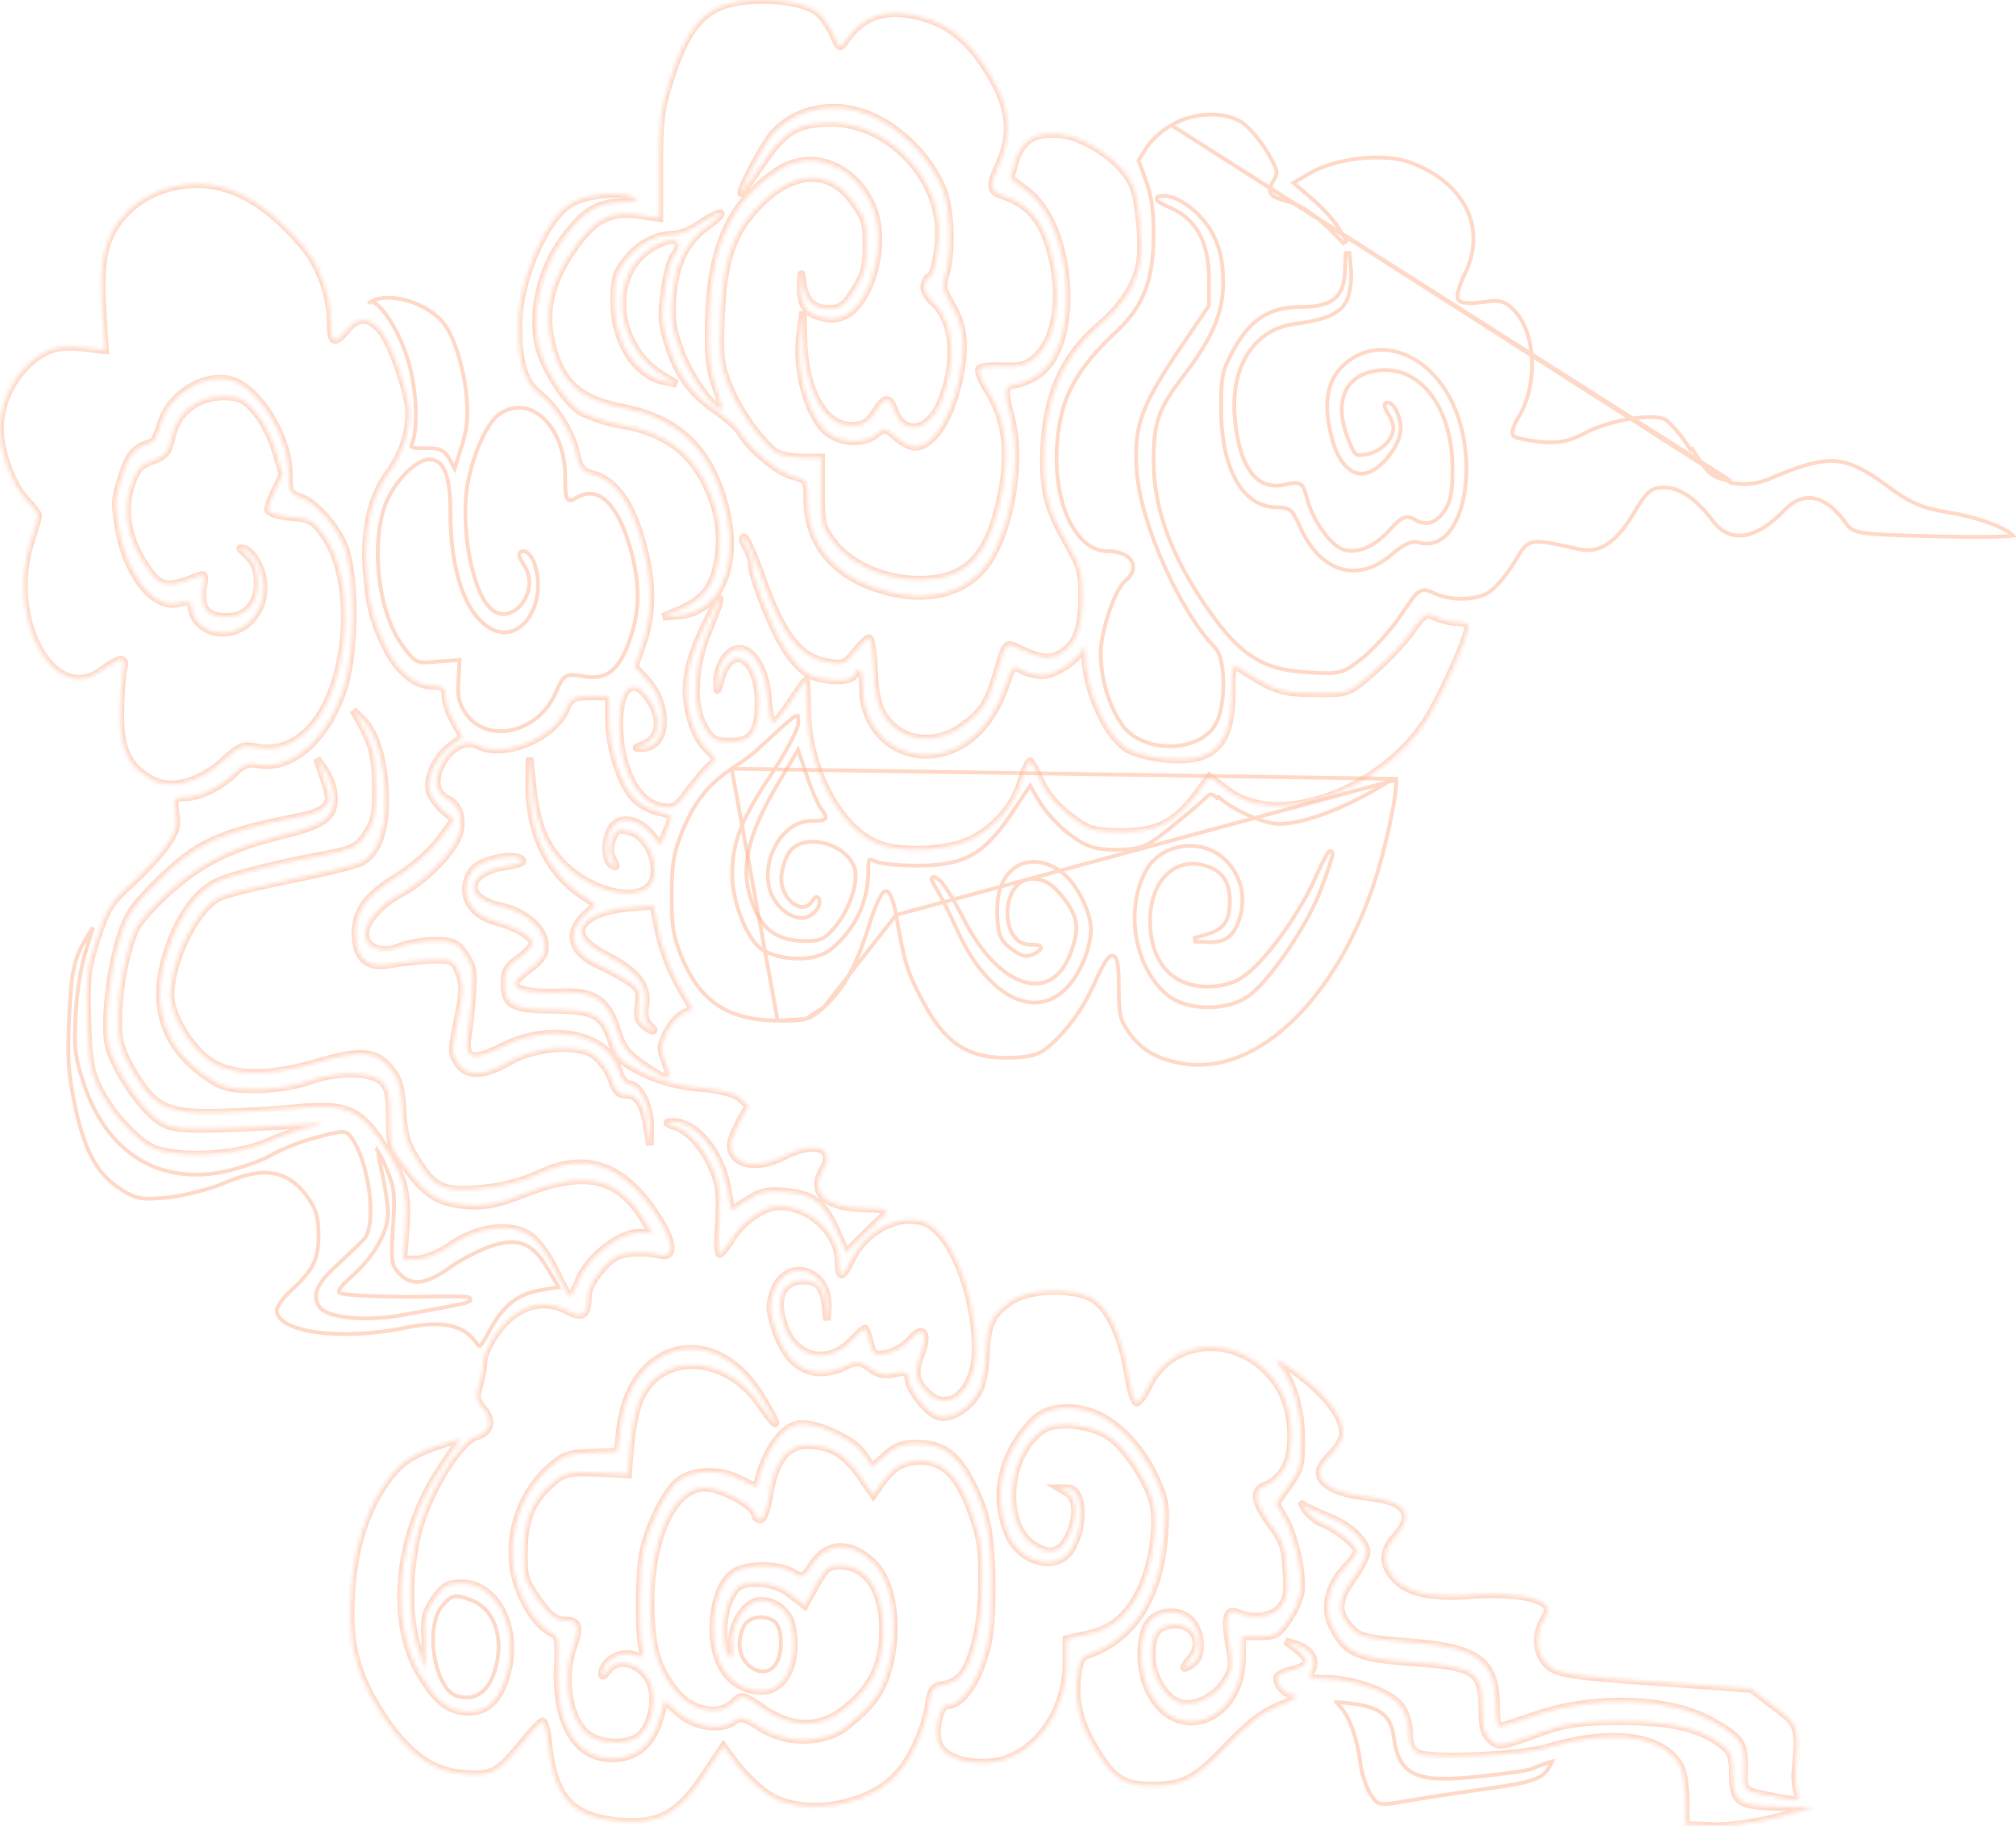 <svg width="530" height="480" viewBox="0 0 530 480" fill="none" xmlns="http://www.w3.org/2000/svg">
<path d="M307.963 32.904L307.972 32.899C311.044 31.064 314.728 30.142 318.205 30.108C321.687 30.074 324.903 30.93 327.074 32.584C328.932 34.071 331.726 37.501 333.352 40.256C334.037 41.477 334.55 42.405 334.915 43.153C335.282 43.904 335.485 44.441 335.569 44.881C335.726 45.697 335.5 46.25 334.817 47.431C334.383 48.164 334.052 48.801 333.908 49.363C333.757 49.954 333.803 50.511 334.175 51.003C334.517 51.455 335.088 51.789 335.816 52.09C336.556 52.397 337.536 52.701 338.771 53.05L338.781 53.052L338.79 53.055C342.119 53.857 346.241 56.834 350.897 61.571C350.898 61.571 350.899 61.572 350.9 61.573L353.183 63.942L353.971 63.336L351.684 59.567L351.679 59.56L351.674 59.553C350.361 57.548 347.124 54.025 344.351 51.767C344.349 51.765 344.347 51.764 344.346 51.762L340.04 48.043L344.735 45.326C344.735 45.326 344.736 45.326 344.736 45.325C348.087 43.417 352.837 42.139 357.609 41.638C362.384 41.136 367.104 41.42 370.392 42.572C377.752 45.191 382.916 49.582 385.488 54.796C388.054 60.001 388.066 66.082 385.021 72.163C384.366 73.449 383.851 74.805 383.534 75.935C383.375 76.5 383.263 77.018 383.209 77.449C383.182 77.665 383.168 77.867 383.173 78.048C383.177 78.217 383.198 78.398 383.259 78.56C383.401 78.975 383.778 79.214 384.141 79.356C384.523 79.505 385.009 79.594 385.551 79.639C386.642 79.73 388.076 79.656 389.65 79.444L389.664 79.443L389.664 79.442C391.807 79.094 393.217 79.004 394.357 79.23C395.472 79.45 396.375 79.982 397.478 80.993L397.481 80.995C400.593 83.804 402.398 88.749 402.714 94.174C403.029 99.589 401.855 105.38 399.128 109.813L399.126 109.816C398.564 110.746 398.112 111.686 397.846 112.46C397.714 112.845 397.621 113.208 397.59 113.519C397.575 113.674 397.573 113.834 397.597 113.984C397.619 114.116 397.666 114.267 397.766 114.402C397.87 114.574 398.033 114.688 398.159 114.762C398.315 114.854 398.504 114.936 398.711 115.01C399.125 115.158 399.671 115.299 400.296 115.432C401.552 115.698 403.192 115.944 404.89 116.154L404.898 116.155L404.907 116.156C407.313 116.368 409.263 116.335 411.144 115.956C413.026 115.577 414.812 114.856 416.897 113.725C419.854 112.153 424.074 110.876 428.053 110.184C430.04 109.838 431.954 109.641 433.606 109.624C435.268 109.607 436.619 109.772 437.513 110.12C437.768 110.225 438.175 110.512 438.709 111C439.232 111.478 439.838 112.113 440.488 112.862C441.785 114.36 443.234 116.294 444.501 118.297C444.502 118.297 444.502 118.298 444.502 118.298L444.925 118.031C449.315 125.01 449.956 125.568 455.078 126.405L307.963 32.904ZM307.963 32.904L307.954 32.908C306.718 33.582 305.356 34.602 304.153 35.7C302.947 36.801 301.933 37.95 301.373 38.871L301.369 38.877L299.305 42.158L301.231 47.368C301.232 47.369 301.232 47.369 301.232 47.369C302.724 51.355 303.276 55.329 303.276 61.641C303.276 67.537 302.632 72.245 301.082 76.318C299.529 80.398 297.078 83.809 293.512 87.131C284.865 95.186 280.641 101.801 278.932 109.484C276.983 118.547 277.578 127.453 279.933 134.072C282.299 140.724 286.362 144.888 291.25 144.888C294.249 144.888 296.507 145.851 297.452 147.415C297.933 148.211 298.049 149.131 297.761 150.069C297.476 150.995 296.809 151.91 295.774 152.754L295.773 152.755C295.171 153.245 294.467 154.248 293.74 155.642C293.023 157.02 292.311 158.723 291.677 160.556C290.405 164.229 289.462 168.36 289.372 171.36C289.282 177.827 291.362 185.258 294.863 190.327L294.866 190.331C297.531 194.265 302.715 196.216 307.811 196.148C312.916 196.08 317.724 193.992 319.71 190.105L319.71 190.105L319.714 190.098C321.027 187.626 321.668 183.399 321.622 179.381C321.6 177.382 321.408 175.464 321.057 173.874C320.702 172.267 320.201 171.072 319.612 170.44C314.978 165.77 310.057 157.579 306.173 148.907C302.286 140.231 299.402 130.993 298.893 124.211C298.433 118.385 298.636 114.157 300.163 109.585C301.684 105.032 304.508 100.168 309.219 93.049L309.222 93.045L317.826 80.331V73.226C317.826 68.466 316.989 64.576 315.336 61.512C313.688 58.456 311.212 56.193 307.877 54.7L307.876 54.699C306.868 54.245 306.079 53.874 305.502 53.572C305.213 53.422 304.97 53.285 304.775 53.161C304.587 53.042 304.418 52.917 304.296 52.787C304.203 52.687 303.986 52.419 304.104 52.075C304.16 51.913 304.271 51.809 304.362 51.748C304.452 51.688 304.548 51.65 304.631 51.625C304.936 51.533 305.412 51.511 305.969 51.51C307.082 51.474 308.327 51.82 309.584 52.416C310.85 53.015 312.161 53.882 313.41 54.924C315.901 57.002 318.196 59.818 319.424 62.696C320.924 65.988 321.57 69.691 321.57 74.203C321.57 82.317 318.753 88.845 310.948 99.072C307.709 103.319 305.805 106.338 304.7 109.523C303.596 112.706 303.276 116.093 303.276 121.101C303.276 132.704 307.256 144.474 315.634 157.257C320.427 164.571 324.363 169.25 328.626 172.194C332.872 175.127 337.484 176.367 343.692 176.713L343.695 176.713C348.255 176.994 350.491 177.087 352.314 176.59C354.117 176.099 355.542 175.023 358.441 172.776C361.518 170.15 366.144 165.028 368.584 161.305L368.587 161.301C369.682 159.665 370.525 158.413 371.221 157.488C371.911 156.571 372.492 155.926 373.072 155.544C373.687 155.138 374.288 155.037 374.958 155.16C375.581 155.273 376.269 155.584 377.077 155.96C379.33 156.97 382.088 157.449 384.734 157.38C387.385 157.312 389.867 156.697 391.594 155.579C392.359 155.059 393.488 153.952 394.679 152.549C395.865 151.153 397.083 149.501 398.027 147.923L398.03 147.918C398.226 147.598 398.412 147.291 398.589 146.999C399.284 145.851 399.847 144.921 400.409 144.222C401.14 143.314 401.911 142.738 403.032 142.508C404.11 142.287 405.47 142.395 407.353 142.721C408.91 142.99 410.875 143.418 413.401 143.968C413.947 144.087 414.519 144.211 415.119 144.341L415.123 144.342C417.786 144.941 420.164 144.544 422.45 143.082C424.758 141.607 426.996 139.03 429.312 135.22C431.086 132.236 432.267 130.454 433.422 129.433C434.015 128.909 434.608 128.578 435.272 128.383C435.927 128.191 436.628 128.139 437.424 128.139C441.695 128.139 445.85 131.099 450.261 136.848L450.266 136.855C452.551 139.94 455.373 141.163 458.549 140.689C461.774 140.207 465.452 137.96 469.352 133.876L469.357 133.871C471.779 131.408 474.464 130.441 477.236 131.083C479.968 131.715 482.666 133.886 485.212 137.419L485.214 137.42C485.76 138.185 486.17 138.699 486.789 139.096C487.411 139.496 488.287 139.804 489.802 140.044C492.848 140.526 498.246 140.7 508.785 140.98C514.727 141.119 520.093 141.154 523.937 141.085C525.861 141.05 527.394 140.989 528.425 140.903C528.765 140.875 529.041 140.844 529.255 140.813C529.183 140.729 529.097 140.64 528.994 140.544C528.694 140.266 528.285 139.967 527.774 139.653C526.752 139.027 525.367 138.372 523.742 137.741C520.494 136.481 516.344 135.338 512.355 134.716L512.351 134.715C508.904 134.154 506.388 133.553 503.944 132.5C501.502 131.448 499.157 129.957 496.037 127.646C490.419 123.534 486.632 121.485 482.406 121.199C478.161 120.911 473.392 122.396 465.795 125.608C462.233 127.181 458.932 127.613 454.993 126.898L307.963 32.904ZM354.773 66.481L355.138 70.521C355.419 72.825 355.048 76.245 354.382 78.135C353.693 80.159 352.357 81.651 350.069 82.766C347.809 83.867 344.61 84.607 340.163 85.167C334.959 85.915 330.834 88.658 328.122 92.847C325.404 97.045 324.091 102.722 324.587 109.338C325.133 116.072 326.586 120.988 328.782 124.018C329.874 125.526 331.143 126.558 332.571 127.127C333.997 127.696 335.616 127.818 337.432 127.451C338.542 127.21 339.417 127.027 340.107 126.971C340.801 126.915 341.399 126.979 341.898 127.318C342.388 127.65 342.694 128.188 342.954 128.859C343.205 129.508 343.444 130.366 343.743 131.444L343.78 131.575L343.781 131.58C344.494 134.23 345.994 137.142 347.729 139.547C348.594 140.748 349.511 141.813 350.406 142.65C351.306 143.492 352.159 144.08 352.897 144.362C356.368 145.652 361.102 144.005 365.153 139.472L365.153 139.472L365.16 139.464C366.007 138.556 366.706 137.835 367.312 137.291C367.914 136.75 368.451 136.358 368.978 136.134C369.523 135.903 370.045 135.856 370.59 135.981C371.11 136.1 371.628 136.37 372.187 136.724C373.679 137.567 375.076 137.704 376.363 137.225C377.672 136.738 378.945 135.582 380.101 133.683L380.102 133.681C381.394 131.577 381.857 129.052 381.857 123.195C381.857 114.904 379.615 108.008 375.985 103.424C372.365 98.852 367.368 96.573 361.763 97.448C357.509 98.124 354.753 100.231 353.516 103.333C352.267 106.466 352.523 110.72 354.556 115.75L354.556 115.751C354.991 116.835 355.331 117.64 355.648 118.237C355.967 118.835 356.237 119.174 356.51 119.369C356.766 119.552 357.071 119.641 357.535 119.637C358.017 119.634 358.63 119.531 359.479 119.356L359.479 119.355L359.491 119.353C361.298 119.025 363.014 118.035 364.276 116.74C365.544 115.439 366.307 113.883 366.307 112.448C366.307 112.044 366.169 111.41 365.914 110.718C365.663 110.034 365.317 109.347 364.941 108.836L364.925 108.814L364.911 108.791C364.54 108.155 364.243 107.557 364.1 107.101C364.033 106.887 363.975 106.63 364.014 106.396C364.035 106.268 364.093 106.107 364.234 105.979C364.38 105.848 364.555 105.806 364.703 105.806C365.262 105.806 365.756 106.122 366.151 106.529C366.553 106.944 366.913 107.511 367.214 108.153C367.816 109.438 368.221 111.116 368.221 112.727C368.221 114.771 367.025 117.321 365.412 119.481C363.797 121.645 361.664 123.552 359.649 124.227C357.608 124.927 355.657 124.32 354.031 122.753C352.422 121.202 351.108 118.7 350.226 115.512L350.224 115.508C348.888 110.514 348.549 106.343 349.304 102.884C350.064 99.406 351.923 96.684 354.902 94.591L354.905 94.59C359.074 91.698 363.979 91.27 368.61 92.924C373.233 94.576 377.573 98.294 380.686 103.683L380.687 103.685C385.237 111.619 386.365 122 384.93 130.052C384.213 134.077 382.846 137.574 380.893 139.9C378.923 142.246 376.332 143.416 373.273 142.663L373.263 142.661L373.252 142.657C372.17 142.34 371.235 142.37 370.132 142.831C368.996 143.305 367.675 144.238 365.85 145.769C361.457 149.547 356.781 150.778 352.497 149.496C348.228 148.219 344.479 144.486 341.836 138.614C341.265 137.359 340.811 136.411 340.391 135.687C339.972 134.963 339.604 134.492 339.217 134.17C338.463 133.544 337.537 133.397 335.605 133.326C331.081 133.322 327.417 130.701 324.909 126.177C322.407 121.663 321.028 115.219 321.028 107.423C321.028 103.313 321.095 100.822 321.494 98.761C321.897 96.68 322.635 95.056 323.922 92.672C326.184 88.376 328.588 85.365 331.521 83.434C334.46 81.499 337.88 80.682 342.109 80.682C346.284 80.682 349.083 79.985 350.865 78.48C352.628 76.99 353.502 74.615 353.592 70.981L353.592 70.981L353.592 70.972L353.775 66.506L354.773 66.481Z" stroke="#FFB796" stroke-opacity="0.52"/>
<path d="M98.514 78.857L98.511 78.858C98.16 78.992 97.873 79.123 97.653 79.242C97.651 79.243 97.65 79.244 97.648 79.245C98.354 79.463 99.085 80.003 99.791 80.7C100.671 81.567 101.594 82.76 102.492 84.157C104.289 86.952 106.023 90.622 107.135 94.295C108.292 97.969 109.006 102.301 109.248 106.258C109.489 110.201 109.266 113.84 108.503 116.097L108.503 116.098L108.498 116.11C108.291 116.672 108.194 117.029 108.187 117.265C108.184 117.373 108.201 117.425 108.213 117.45C108.222 117.469 108.241 117.498 108.301 117.534C108.448 117.624 108.751 117.707 109.342 117.755C109.914 117.801 110.674 117.81 111.679 117.81C113.553 117.741 114.896 117.837 115.953 118.349C117.036 118.873 117.739 119.791 118.442 121.148L119.525 123.167L121.181 117.881L121.181 117.881L121.183 117.875C122.808 112.918 123.076 110.192 122.715 104.946C122.443 101.287 121.673 97.31 120.63 93.781C119.584 90.242 118.277 87.201 116.955 85.385L116.954 85.383C115.064 82.768 111.756 80.62 108.23 79.386C104.695 78.149 101.055 77.871 98.514 78.857ZM97.217 79.551C97.217 79.551 97.22 79.547 97.224 79.541C97.219 79.548 97.216 79.551 97.217 79.551Z" stroke="#FFB796" stroke-opacity="0.52"/>
<path d="M131.36 108.815L131.354 108.818C129.876 109.785 128.233 112.083 126.73 115.261C125.24 118.414 123.925 122.354 123.063 126.507C121.982 131.801 122.158 138.819 123.227 145.165C123.76 148.335 124.514 151.322 125.435 153.83C126.361 156.348 127.441 158.34 128.606 159.559L128.606 159.558L128.612 159.564C130 161.063 131.52 161.541 132.945 161.366C134.391 161.189 135.809 160.329 136.933 159.02C139.187 156.395 140.12 152.137 137.797 148.593C137.427 148.029 137.137 147.551 136.928 147.151C136.722 146.758 136.576 146.407 136.522 146.103C136.468 145.795 136.494 145.428 136.785 145.162C137.04 144.93 137.387 144.888 137.667 144.888C137.988 144.888 138.286 145.023 138.536 145.192C138.791 145.365 139.036 145.601 139.261 145.868C139.712 146.403 140.127 147.115 140.419 147.857L140.423 147.867L140.426 147.877C142.303 153.319 141.4 158.823 139.007 162.365C137.809 164.138 136.22 165.444 134.393 165.97C132.554 166.5 130.532 166.222 128.525 164.932C125.277 162.89 122.756 158.997 121.047 153.833C119.334 148.657 118.415 142.146 118.415 134.78C118.415 129.696 117.955 126.153 117.002 123.896C116.529 122.776 115.946 122 115.263 121.503C114.585 121.01 113.772 120.764 112.786 120.764C111.976 120.764 110.992 121.1 109.91 121.748C108.835 122.393 107.702 123.322 106.604 124.451C104.405 126.71 102.389 129.722 101.272 132.719C99.341 138.067 98.882 145.101 99.699 151.906C100.516 158.714 102.601 165.217 105.69 169.521C106.584 170.745 107.267 171.658 107.875 172.341C108.481 173.021 108.989 173.445 109.522 173.711C110.591 174.245 111.875 174.206 114.563 173.923L114.571 173.922L114.579 173.922L120.25 173.503L120.816 173.461L120.786 174.028L120.512 179.192L120.512 179.192L120.511 179.199C120.375 181.275 120.425 182.681 120.727 183.915C121.027 185.141 121.585 186.235 122.528 187.676C125.406 191.661 130.165 192.913 134.807 191.817C139.457 190.719 143.945 187.268 146.169 181.905L146.172 181.899L146.175 181.892C146.674 180.784 147.069 179.91 147.455 179.253C147.843 178.592 148.254 178.093 148.815 177.785C149.377 177.477 150.021 177.4 150.797 177.436C151.566 177.473 152.528 177.627 153.754 177.835C156.852 178.307 159.157 177.793 161.05 176.122C162.979 174.418 164.547 171.458 166.004 166.872C168.435 159.177 168.176 151.61 164.999 141.775C163.226 136.433 161.049 132.855 158.669 131.081C157.49 130.202 156.27 129.771 155.017 129.773C153.761 129.775 152.426 130.212 151.025 131.148L151.01 131.158L150.995 131.166C150.801 131.277 150.608 131.375 150.42 131.44C150.235 131.505 150.021 131.55 149.8 131.517C149.282 131.441 149.029 131.015 148.897 130.581C148.763 130.142 148.693 129.516 148.653 128.696C148.612 127.865 148.601 126.789 148.601 125.428C148.601 118.695 146.258 113.15 142.937 110.001C141.279 108.43 139.387 107.463 137.423 107.219C135.465 106.975 133.395 107.445 131.36 108.815Z" stroke="#FFB796" stroke-opacity="0.52"/>
<mask id="path-4-inside-1_124_5694" fill="white">
<path d="M194.838 0.367C185.233 1.623 180.476 7.067 175.903 21.862C173.616 29.259 173.341 31.912 173.341 43.776V57.315L167.762 56.477C160.627 55.5 156.327 57.594 151.205 64.852C144.436 74.343 142.698 82.439 145.442 91.93C148.095 101.003 152.852 105.05 163.737 107.144C177.915 109.936 186.056 117.473 190.172 131.431C194.838 147.203 189.99 160.463 179.013 161.719L174.256 162.138L178.555 160.323C184.684 157.671 187.337 154.461 188.526 148.32C189.99 140.922 188.983 134.083 185.416 126.964C181.117 118.31 174.165 113.565 163.645 111.75C158.98 110.913 153.675 109.098 151.845 107.702C148.095 104.771 143.064 96.676 141.692 91.372C139.496 82.299 141.966 70.993 148.186 62.619C153.217 55.64 156.968 53.267 163.462 53.127C168.219 52.988 168.493 52.848 166.024 51.732C163.005 50.196 154.041 51.173 150.199 53.407C143.43 57.315 136.295 73.785 136.295 85.51C136.295 95.419 137.85 100.444 141.783 103.515C146.174 107.005 150.199 113.425 151.479 119.148C152.303 122.916 153.034 123.893 155.596 124.591C161.816 126.127 166.207 132.408 169.134 143.714C171.695 153.484 171.603 161.58 168.951 169.256L166.847 175.258L169.591 178.189C176.086 184.889 175.903 196.055 169.225 196.614C167.03 196.753 166.755 196.614 168.31 196.055C173.341 194.52 174.348 189.356 170.597 183.772C166.572 177.631 162.822 180.702 162.822 190.193C162.822 201.638 167.304 210.711 173.707 211.967C177 212.665 177.824 212.246 181.025 207.78C183.038 205.128 185.507 202.057 186.605 201.22C188.526 199.684 188.434 199.545 185.507 196.614C183.586 194.66 182.031 191.31 181.208 187.681C179.47 180.283 180.659 173.862 185.69 163.534C190.081 154.601 190.538 155.578 186.422 165.348C182.397 174.979 181.848 185.168 185.05 190.891C187.062 194.38 187.977 194.939 192.093 194.939C197.582 194.939 199.411 192.426 199.411 184.47C199.411 172.885 192.093 168.698 189.441 178.887C188.526 182.237 188.526 182.237 188.526 179.166C188.434 177.491 189.258 174.839 190.264 173.304C194.563 166.744 201.058 172.467 201.881 183.493C202.155 187.122 202.796 190.053 203.253 190.053C203.802 190.053 205.814 187.541 207.827 184.47C209.839 181.4 211.669 178.887 211.852 178.887C212.035 178.887 212.217 182.237 212.217 186.145C212.217 201.499 220.267 217.132 230.329 221.598C236.458 224.39 249.996 223.692 255.942 220.342C261.979 217.132 266.735 211.409 268.473 205.268C269.388 202.197 270.486 199.964 270.852 200.103C271.218 200.382 272.498 202.755 273.687 205.407C274.968 208.478 277.804 211.828 281.28 214.48C286.128 218.248 287.683 218.667 295 218.667C304.239 218.667 309.087 216.155 314.759 208.478L317.96 204.151L322.991 207.919C335.523 217.411 361.501 208.617 374.216 190.472C378.149 184.889 386.016 167.581 386.016 164.511C386.016 163.952 384.644 163.534 382.906 163.534C381.168 163.534 378.607 162.836 377.235 162.138C375.131 160.882 374.399 161.3 371.014 166.046C369.002 168.977 364.428 173.723 360.861 176.794C354.549 182.377 354.366 182.377 345.311 182.237C336.438 182.098 334.974 181.539 325.461 175.398C323.997 174.56 323.814 175.258 323.814 182.098C323.814 196.055 318.966 200.801 305.886 199.405C301.678 198.986 297.104 197.591 295.732 196.474C290.244 192.147 285.487 181.12 285.304 172.327C285.304 170.233 285.03 169.256 284.756 170.233C284.024 173.025 277.529 177.491 274.053 177.491C272.315 177.491 269.845 176.933 268.565 176.096C266.369 174.839 266.004 175.258 264.449 180.004C260.515 191.589 252.831 198.289 243.501 198.428C234.079 198.428 226.853 190.891 226.853 180.841C226.853 176.235 225.755 174.56 224.566 177.491C223.835 179.306 217.248 179.306 213.041 177.491C211.028 176.654 208.193 173.583 205.997 169.954C202.43 163.952 197.582 151.39 197.582 148.04C197.582 147.063 196.941 145.109 196.027 143.714C195.203 142.318 195.021 141.201 195.569 141.201C196.118 141.201 198.039 145.389 199.869 150.553C205.448 166.604 209.839 172.606 217.34 174.002C221.456 174.839 222.188 174.56 224.749 171.35C226.304 169.396 227.951 167.721 228.5 167.721C228.957 167.721 229.597 171.49 229.78 176.096C230.055 182.377 230.695 185.308 232.342 187.96C236.549 194.799 245.697 196.195 252.923 190.891C258.411 186.983 259.966 184.47 262.436 175.537C264.174 169.675 264.631 168.977 266.461 169.815C273.962 173.304 275.791 173.583 279.267 171.49C283.109 168.977 284.481 164.929 284.481 155.857C284.481 150.692 283.932 148.738 280.822 143.295C275.7 134.222 274.419 129.895 274.419 121.241C274.419 105.469 278.901 94.303 288.597 85.928C294.909 80.624 298.751 74.762 299.666 69.039C300.489 64.014 299.483 52.569 297.745 48.661C295.366 42.938 285.945 36.238 279.359 35.401C272.315 34.563 268.748 36.518 266.918 42.38L265.638 46.846L270.211 50.336C282.103 59.688 284.207 89.697 273.504 98.072C271.766 99.467 268.931 100.724 267.284 101.003C263.9 101.561 263.808 101.98 265.912 110.215C268.656 121.241 265.821 138.828 259.783 147.761C254.021 156.415 242.586 158.928 229.78 154.461C218.529 150.553 212.217 142.178 212.217 131.291C212.217 126.266 212.126 126.127 208.376 125.15C204.534 124.173 196.941 117.892 194.746 113.844C194.106 112.588 191.087 109.936 188.069 107.842C181.483 103.236 177.824 98.072 175.445 89.836C173.89 84.672 173.799 82.858 174.714 76.297C175.262 72.25 176.36 68.062 177.092 67.225C180.659 62.619 176.36 61.642 170.506 65.689C159.712 73.227 161.999 91.511 174.622 98.909L177.915 100.863L174.348 100.165C167.03 98.63 161.45 89.697 161.45 79.368C161.45 73.506 161.816 71.97 164.377 68.621C167.487 64.294 172.427 61.642 177.092 61.642C178.738 61.642 181.757 60.385 183.952 58.85C186.148 57.315 188.617 56.059 189.349 56.059C190.081 56.059 188.617 57.594 186.056 59.408C180.385 63.456 177.549 69.179 176.817 78.112C176.36 83.974 176.726 86.207 178.921 92.349C181.117 98.49 187.611 107.702 189.715 107.702C189.99 107.702 189.349 105.05 188.16 101.701C186.514 96.815 186.148 93.884 186.331 84.672C186.697 64.712 192.093 52.988 204.625 44.753C213.315 39.03 224.658 43.357 229.323 54.244C231.793 59.827 231.335 68.76 228.317 75.46C225.298 82.02 221.639 84.532 216.7 83.555C211.943 82.578 210.388 80.485 210.479 75.041C210.662 71.272 210.662 71.133 211.028 74.204C211.577 78.949 213.773 81.183 217.98 81.183C220.907 81.183 222.188 80.206 224.658 76.158C227.31 71.97 227.768 70.156 227.768 64.433C227.768 58.431 227.402 57.315 224.2 52.988C217.706 43.915 207.552 44.892 198.314 55.361C192.276 62.06 190.081 69.318 189.532 83.555C189.166 94.024 189.349 95.559 191.545 101.282C193.831 107.284 199.503 115.379 203.71 118.729C204.808 119.567 208.01 120.264 210.754 120.264H215.876V129.197C215.876 137.572 216.059 138.41 219.078 142.457C223.469 148.32 232.616 152.367 241.58 152.367C253.289 152.367 259.143 147.063 262.528 133.245C265.729 120.264 264.814 110.773 259.6 102.538C257.954 100.026 257.039 97.513 257.405 96.955C257.771 96.397 260.607 96.117 263.717 96.257C268.107 96.536 270.028 95.978 272.407 93.745C278.535 88.022 279.542 74.483 274.968 62.34C272.773 56.617 269.114 53.127 263.259 51.313C260.241 50.336 260.058 48.661 262.436 43.636C266.552 34.843 265.546 27.445 258.869 17.395C254.021 9.998 248.807 6.09 241.397 4.275C232.982 2.181 227.036 4.135 222.645 10.277C220.724 12.929 220.724 12.929 219.169 9.439C218.346 7.485 216.608 4.833 215.328 3.577C212.583 0.786 202.979 -0.75 194.838 0.367ZM228.225 30.097C236.641 33.447 244.416 41.263 247.8 49.638C249.996 54.942 250.362 66.248 248.624 72.11C247.709 75.041 247.892 76.158 249.447 78.81C252.74 84.253 253.655 88.162 253.014 94.303C251.642 107.144 246.062 117.473 240.483 117.473C239.293 117.473 237.007 116.217 235.452 114.821C232.982 112.588 232.342 112.448 230.421 114.123C227.128 116.915 220.45 116.496 217.066 113.286C212.126 108.679 209.107 97.094 210.388 87.464L211.12 81.88L211.211 88.58C211.394 102.259 216.608 111.89 223.743 111.89C226.945 111.89 228.317 111.052 229.963 108.4C232.524 104.213 233.805 104.073 235.086 107.702C237.464 114.542 243.959 113.565 247.252 105.888C251.551 95.699 250.911 84.812 245.605 79.787C243.593 77.972 242.678 76.158 243.044 74.762C243.318 73.785 243.867 72.808 244.233 72.808C245.697 72.808 247.16 64.154 246.703 58.85C245.514 44.753 232.25 32.33 218.712 32.33C209.565 32.33 206.272 34.284 200.235 43.357C197.216 47.684 194.838 51.034 194.838 50.755C194.838 49.08 200.875 37.774 203.253 35.122C209.199 28.422 219.261 26.468 228.225 30.097Z"/>
</mask>
<path d="M194.838 0.367C185.233 1.623 180.476 7.067 175.903 21.862C173.616 29.259 173.341 31.912 173.341 43.776V57.315L167.762 56.477C160.627 55.5 156.327 57.594 151.205 64.852C144.436 74.343 142.698 82.439 145.442 91.93C148.095 101.003 152.852 105.05 163.737 107.144C177.915 109.936 186.056 117.473 190.172 131.431C194.838 147.203 189.99 160.463 179.013 161.719L174.256 162.138L178.555 160.323C184.684 157.671 187.337 154.461 188.526 148.32C189.99 140.922 188.983 134.083 185.416 126.964C181.117 118.31 174.165 113.565 163.645 111.75C158.98 110.913 153.675 109.098 151.845 107.702C148.095 104.771 143.064 96.676 141.692 91.372C139.496 82.299 141.966 70.993 148.186 62.619C153.217 55.64 156.968 53.267 163.462 53.127C168.219 52.988 168.493 52.848 166.024 51.732C163.005 50.196 154.041 51.173 150.199 53.407C143.43 57.315 136.295 73.785 136.295 85.51C136.295 95.419 137.85 100.444 141.783 103.515C146.174 107.005 150.199 113.425 151.479 119.148C152.303 122.916 153.034 123.893 155.596 124.591C161.816 126.127 166.207 132.408 169.134 143.714C171.695 153.484 171.603 161.58 168.951 169.256L166.847 175.258L169.591 178.189C176.086 184.889 175.903 196.055 169.225 196.614C167.03 196.753 166.755 196.614 168.31 196.055C173.341 194.52 174.348 189.356 170.597 183.772C166.572 177.631 162.822 180.702 162.822 190.193C162.822 201.638 167.304 210.711 173.707 211.967C177 212.665 177.824 212.246 181.025 207.78C183.038 205.128 185.507 202.057 186.605 201.22C188.526 199.684 188.434 199.545 185.507 196.614C183.586 194.66 182.031 191.31 181.208 187.681C179.47 180.283 180.659 173.862 185.69 163.534C190.081 154.601 190.538 155.578 186.422 165.348C182.397 174.979 181.848 185.168 185.05 190.891C187.062 194.38 187.977 194.939 192.093 194.939C197.582 194.939 199.411 192.426 199.411 184.47C199.411 172.885 192.093 168.698 189.441 178.887C188.526 182.237 188.526 182.237 188.526 179.166C188.434 177.491 189.258 174.839 190.264 173.304C194.563 166.744 201.058 172.467 201.881 183.493C202.155 187.122 202.796 190.053 203.253 190.053C203.802 190.053 205.814 187.541 207.827 184.47C209.839 181.4 211.669 178.887 211.852 178.887C212.035 178.887 212.217 182.237 212.217 186.145C212.217 201.499 220.267 217.132 230.329 221.598C236.458 224.39 249.996 223.692 255.942 220.342C261.979 217.132 266.735 211.409 268.473 205.268C269.388 202.197 270.486 199.964 270.852 200.103C271.218 200.382 272.498 202.755 273.687 205.407C274.968 208.478 277.804 211.828 281.28 214.48C286.128 218.248 287.683 218.667 295 218.667C304.239 218.667 309.087 216.155 314.759 208.478L317.96 204.151L322.991 207.919C335.523 217.411 361.501 208.617 374.216 190.472C378.149 184.889 386.016 167.581 386.016 164.511C386.016 163.952 384.644 163.534 382.906 163.534C381.168 163.534 378.607 162.836 377.235 162.138C375.131 160.882 374.399 161.3 371.014 166.046C369.002 168.977 364.428 173.723 360.861 176.794C354.549 182.377 354.366 182.377 345.311 182.237C336.438 182.098 334.974 181.539 325.461 175.398C323.997 174.56 323.814 175.258 323.814 182.098C323.814 196.055 318.966 200.801 305.886 199.405C301.678 198.986 297.104 197.591 295.732 196.474C290.244 192.147 285.487 181.12 285.304 172.327C285.304 170.233 285.03 169.256 284.756 170.233C284.024 173.025 277.529 177.491 274.053 177.491C272.315 177.491 269.845 176.933 268.565 176.096C266.369 174.839 266.004 175.258 264.449 180.004C260.515 191.589 252.831 198.289 243.501 198.428C234.079 198.428 226.853 190.891 226.853 180.841C226.853 176.235 225.755 174.56 224.566 177.491C223.835 179.306 217.248 179.306 213.041 177.491C211.028 176.654 208.193 173.583 205.997 169.954C202.43 163.952 197.582 151.39 197.582 148.04C197.582 147.063 196.941 145.109 196.027 143.714C195.203 142.318 195.021 141.201 195.569 141.201C196.118 141.201 198.039 145.389 199.869 150.553C205.448 166.604 209.839 172.606 217.34 174.002C221.456 174.839 222.188 174.56 224.749 171.35C226.304 169.396 227.951 167.721 228.5 167.721C228.957 167.721 229.597 171.49 229.78 176.096C230.055 182.377 230.695 185.308 232.342 187.96C236.549 194.799 245.697 196.195 252.923 190.891C258.411 186.983 259.966 184.47 262.436 175.537C264.174 169.675 264.631 168.977 266.461 169.815C273.962 173.304 275.791 173.583 279.267 171.49C283.109 168.977 284.481 164.929 284.481 155.857C284.481 150.692 283.932 148.738 280.822 143.295C275.7 134.222 274.419 129.895 274.419 121.241C274.419 105.469 278.901 94.303 288.597 85.928C294.909 80.624 298.751 74.762 299.666 69.039C300.489 64.014 299.483 52.569 297.745 48.661C295.366 42.938 285.945 36.238 279.359 35.401C272.315 34.563 268.748 36.518 266.918 42.38L265.638 46.846L270.211 50.336C282.103 59.688 284.207 89.697 273.504 98.072C271.766 99.467 268.931 100.724 267.284 101.003C263.9 101.561 263.808 101.98 265.912 110.215C268.656 121.241 265.821 138.828 259.783 147.761C254.021 156.415 242.586 158.928 229.78 154.461C218.529 150.553 212.217 142.178 212.217 131.291C212.217 126.266 212.126 126.127 208.376 125.15C204.534 124.173 196.941 117.892 194.746 113.844C194.106 112.588 191.087 109.936 188.069 107.842C181.483 103.236 177.824 98.072 175.445 89.836C173.89 84.672 173.799 82.858 174.714 76.297C175.262 72.25 176.36 68.062 177.092 67.225C180.659 62.619 176.36 61.642 170.506 65.689C159.712 73.227 161.999 91.511 174.622 98.909L177.915 100.863L174.348 100.165C167.03 98.63 161.45 89.697 161.45 79.368C161.45 73.506 161.816 71.97 164.377 68.621C167.487 64.294 172.427 61.642 177.092 61.642C178.738 61.642 181.757 60.385 183.952 58.85C186.148 57.315 188.617 56.059 189.349 56.059C190.081 56.059 188.617 57.594 186.056 59.408C180.385 63.456 177.549 69.179 176.817 78.112C176.36 83.974 176.726 86.207 178.921 92.349C181.117 98.49 187.611 107.702 189.715 107.702C189.99 107.702 189.349 105.05 188.16 101.701C186.514 96.815 186.148 93.884 186.331 84.672C186.697 64.712 192.093 52.988 204.625 44.753C213.315 39.03 224.658 43.357 229.323 54.244C231.793 59.827 231.335 68.76 228.317 75.46C225.298 82.02 221.639 84.532 216.7 83.555C211.943 82.578 210.388 80.485 210.479 75.041C210.662 71.272 210.662 71.133 211.028 74.204C211.577 78.949 213.773 81.183 217.98 81.183C220.907 81.183 222.188 80.206 224.658 76.158C227.31 71.97 227.768 70.156 227.768 64.433C227.768 58.431 227.402 57.315 224.2 52.988C217.706 43.915 207.552 44.892 198.314 55.361C192.276 62.06 190.081 69.318 189.532 83.555C189.166 94.024 189.349 95.559 191.545 101.282C193.831 107.284 199.503 115.379 203.71 118.729C204.808 119.567 208.01 120.264 210.754 120.264H215.876V129.197C215.876 137.572 216.059 138.41 219.078 142.457C223.469 148.32 232.616 152.367 241.58 152.367C253.289 152.367 259.143 147.063 262.528 133.245C265.729 120.264 264.814 110.773 259.6 102.538C257.954 100.026 257.039 97.513 257.405 96.955C257.771 96.397 260.607 96.117 263.717 96.257C268.107 96.536 270.028 95.978 272.407 93.745C278.535 88.022 279.542 74.483 274.968 62.34C272.773 56.617 269.114 53.127 263.259 51.313C260.241 50.336 260.058 48.661 262.436 43.636C266.552 34.843 265.546 27.445 258.869 17.395C254.021 9.998 248.807 6.09 241.397 4.275C232.982 2.181 227.036 4.135 222.645 10.277C220.724 12.929 220.724 12.929 219.169 9.439C218.346 7.485 216.608 4.833 215.328 3.577C212.583 0.786 202.979 -0.75 194.838 0.367ZM228.225 30.097C236.641 33.447 244.416 41.263 247.8 49.638C249.996 54.942 250.362 66.248 248.624 72.11C247.709 75.041 247.892 76.158 249.447 78.81C252.74 84.253 253.655 88.162 253.014 94.303C251.642 107.144 246.062 117.473 240.483 117.473C239.293 117.473 237.007 116.217 235.452 114.821C232.982 112.588 232.342 112.448 230.421 114.123C227.128 116.915 220.45 116.496 217.066 113.286C212.126 108.679 209.107 97.094 210.388 87.464L211.12 81.88L211.211 88.58C211.394 102.259 216.608 111.89 223.743 111.89C226.945 111.89 228.317 111.052 229.963 108.4C232.524 104.213 233.805 104.073 235.086 107.702C237.464 114.542 243.959 113.565 247.252 105.888C251.551 95.699 250.911 84.812 245.605 79.787C243.593 77.972 242.678 76.158 243.044 74.762C243.318 73.785 243.867 72.808 244.233 72.808C245.697 72.808 247.16 64.154 246.703 58.85C245.514 44.753 232.25 32.33 218.712 32.33C209.565 32.33 206.272 34.284 200.235 43.357C197.216 47.684 194.838 51.034 194.838 50.755C194.838 49.08 200.875 37.774 203.253 35.122C209.199 28.422 219.261 26.468 228.225 30.097Z" stroke="#FFB796" stroke-opacity="0.52" stroke-width="2" mask="url(#path-4-inside-1_124_5694)"/>
<mask id="path-5-inside-2_124_5694" fill="white">
<path d="M45.736 49.079C36.315 51.173 29.271 57.873 27.442 66.666C26.71 69.876 26.527 75.32 26.985 81.88L27.625 92.069L21.679 91.371C18.203 90.953 14.361 91.232 12.257 92.348C5.122 95.838 0 104.352 0 112.727C0 118.729 3.293 127.662 6.86 131.291C8.598 133.105 10.062 135.059 10.062 135.478C10.062 136.036 9.239 138.828 8.233 141.899C1.372 162.277 13.995 185.726 26.71 176.235C32.016 172.327 33.388 172.466 32.381 176.374C32.016 178.189 31.65 183.214 31.65 187.541C31.558 196.892 33.571 201.219 39.791 204.848C44.822 207.779 52.597 205.686 58.909 199.823C62.75 196.194 63.848 195.636 67.599 196.474C73.27 197.59 78.85 195.078 82.966 189.634C92.022 177.491 93.302 152.786 85.527 141.201C82.692 137.013 81.685 136.315 76.38 135.897C73.087 135.618 70.434 134.78 70.434 133.943C70.434 133.245 71.257 130.872 72.355 128.778L74.276 124.73L72.447 118.589C71.44 115.1 69.153 110.493 67.141 108.26C64.305 104.91 62.842 104.212 58.634 104.212C51.682 104.352 46.56 108.4 45.188 114.82C44.273 118.868 43.541 119.845 40.157 121.101C36.864 122.218 35.857 123.474 34.485 127.522C32.199 134.501 33.571 141.619 38.327 148.738C42.078 154.321 43.541 154.74 51.499 151.669C53.878 150.692 54.06 150.832 53.42 154.321C52.505 159.765 54.335 162.137 59.549 162.137C64.58 162.137 67.69 158.787 67.69 153.344C67.69 149.575 66.867 147.761 64.488 145.528C62.75 143.992 62.75 143.853 64.397 144.271C65.312 144.55 66.958 146.365 67.873 148.319C71.989 156.694 66.867 166.325 58.36 166.325C53.969 166.325 50.31 162.975 50.31 159.206C50.31 158.229 49.212 157.95 47.2 158.508C40.523 160.462 33.113 151.111 31.101 138.269C30.095 132.128 30.186 130.872 32.016 125.289C33.845 119.287 35.674 117.333 40.065 116.216C40.523 116.216 41.529 113.843 42.352 111.191C45.005 102.677 55.524 97.094 62.476 100.583C69.337 104.073 75.922 115.797 75.922 124.451C75.922 129.197 76.197 129.755 78.667 130.593C82.966 131.849 89.186 139.107 90.924 144.69C93.485 152.925 93.302 170.791 90.65 180.003C86.533 193.822 77.02 202.615 67.873 200.94C65.495 200.382 63.757 201.08 62.019 202.894C58.634 206.523 52.505 209.594 48.755 209.594C45.736 209.594 45.645 209.733 46.194 213.781C46.743 217.271 46.285 218.527 43.724 222.296C42.078 224.668 37.961 229.135 34.577 232.206C29.088 237.23 28.082 238.766 25.521 246.582C22.868 254.817 22.685 256.353 22.96 267.938C23.326 278.825 23.692 281.058 25.795 285.664C28.814 292.085 35.857 299.901 40.431 301.855C47.109 304.507 62.019 303.809 69.977 300.32C74.002 298.505 79.764 296.551 82.783 295.993C86.35 295.295 84.521 295.155 77.752 295.714C71.989 296.132 62.11 296.551 55.798 296.691C45.736 296.83 43.907 296.411 40.706 293.76C35.857 289.851 29.454 279.662 28.448 274.358C27.35 268.496 28.905 254.957 31.558 246.443C33.479 240.441 35.034 238.068 40.98 232.206C51.774 221.318 57.536 218.806 79.673 214.479C82.051 214.06 84.612 212.944 85.436 211.967C86.808 210.431 86.808 209.873 85.161 204.848L83.332 199.405L85.527 202.615C86.899 204.709 87.814 207.5 87.814 209.873C87.814 214.898 85.07 216.852 75.008 219.364C61.561 222.575 53.786 226.343 45.919 233.043C41.712 236.672 37.23 241.418 36.04 243.511C33.388 248.397 31.101 259.702 31.101 268.217C31.101 273.66 31.65 275.614 34.394 280.639C40.157 290.828 43.541 292.643 56.256 292.503C62.293 292.364 72.081 291.805 78.026 291.247C90.833 289.991 94.674 291.526 100.62 300.738C106.292 309.253 107.298 313.3 106.657 322.931L106.017 331.027H109.585C111.597 331.027 115.622 329.352 118.457 327.398C125.501 322.373 134.648 321.256 139.496 324.885C141.417 326.281 144.344 330.189 146.082 334.098C147.82 337.727 149.558 340.797 149.833 340.797C150.199 340.658 151.296 338.704 152.302 336.191C154.681 330.469 162.822 324.048 167.761 324.048H171.42L168.768 319.861C162.182 309.392 153.492 307.717 138.033 313.719C130.806 316.65 127.239 317.209 122.208 316.79C114.981 316.092 112.054 314.138 106.383 306.601C102.633 301.715 102.45 301.018 102.45 294.039C102.45 287.897 102.084 286.083 100.437 284.408C97.785 281.616 88.454 281.477 80.954 284.268C77.935 285.385 71.806 286.362 67.233 286.362C60.281 286.362 58.177 285.804 53.969 282.733C42.261 274.498 39.15 262.773 44.822 247.699C47.657 240.162 51.591 234.858 56.256 232.206C59.366 230.391 71.257 227.32 84.612 224.808C92.571 223.412 94.034 222.575 96.23 219.225C98.425 216.015 98.791 214.2 98.791 207.5C98.791 199.265 97.968 195.776 94.766 190.053L92.845 186.703L95.132 188.936C98.608 192.147 100.712 198.986 101.261 207.919C101.718 217.271 99.614 223.97 95.315 226.483C93.943 227.32 85.436 229.414 76.38 231.229C67.324 233.043 58.726 235.137 57.171 236.114C51.225 239.603 44.913 252.584 44.822 261.517C44.822 266.402 49.395 274.358 54.335 278.266C60.098 282.872 69.885 283.152 82.966 279.383C95.04 275.754 99.157 276.173 102.999 281.337C104.919 283.71 105.56 286.083 105.834 292.085C106.2 298.086 106.932 300.599 109.219 304.228C114.067 312.184 116.354 313.3 126.141 312.463C131.538 312.044 137.392 310.509 141.326 308.694C153.766 302.553 163.828 306.042 172.427 319.163C177.092 326.142 177.64 330.608 173.799 329.91C169.774 328.933 165.2 329.073 162.639 330.05C159.437 331.306 154.589 337.587 154.589 340.518C154.498 345.962 153.309 346.799 148.644 344.287C142.515 341.216 135.654 343.31 130.715 350.149C128.794 352.801 127.147 356.29 127.147 357.686C127.147 359.082 126.69 361.874 126.05 363.967C125.044 367.178 125.135 367.875 127.056 370.248C129.8 373.598 129.068 376.39 125.135 377.646C120.744 378.902 112.237 393 109.859 402.91C107.298 413.099 107.298 425.521 109.768 432.919C110.774 435.99 111.688 438.502 111.871 438.502C111.963 438.502 111.871 435.431 111.78 431.523C111.414 425.382 111.688 424.125 114.158 420.357C116.537 416.867 117.634 416.169 121.476 416.169C130.349 416.169 136.386 427.615 133.459 439.2C131.721 446.458 128.337 449.947 123.306 449.947C118.092 449.947 114.707 447.295 110.408 440.037C102.084 425.94 104.371 403.049 115.896 385.881L121.019 378.204L117.909 379.181C108.212 382.112 104.919 384.346 100.62 390.906C95.223 399.141 92.296 410.168 92.205 423.148C92.022 434.175 94.4 441.712 101.352 452.041C107.389 460.834 113.426 465.301 120.927 466.138C128.977 466.976 130.715 466.138 136.752 458.741C139.496 455.251 142.149 452.46 142.606 452.46C143.155 452.46 143.795 454.833 144.07 457.624C145.533 472.28 150.016 477.444 162.364 478.7C173.067 479.678 178.098 477.026 184.958 466.836L190.172 459.02L193.557 463.626C195.478 466.138 199.045 469.628 201.606 471.442C210.022 477.444 227.219 475.211 235.268 466.976C239.293 463.068 243.318 454.414 244.141 447.993C244.69 444.225 245.239 443.387 247.434 442.968C252.008 442.271 254.112 439.898 256.124 432.64C257.496 427.894 258.137 422.59 258.137 415.611C258.228 406.957 257.862 404.585 255.575 398.024C252.191 388.254 248.166 384.067 242.22 384.067C237.372 384.067 234.994 385.462 231.609 390.068L229.597 393L226.121 387.975C222.188 382.252 218.163 379.879 212.217 379.879C206.82 379.879 203.71 384.067 202.247 393.139C201.606 397.047 200.692 399.42 199.868 399.42C199.137 399.42 198.496 398.862 198.496 398.164C198.496 395.931 189.532 391.045 185.324 391.045C177.183 391.045 171.054 404.026 171.054 421.194C171.054 432.64 172.701 438.502 177.64 444.504C181.94 449.808 188.983 451.204 192.642 447.575C194.929 445.341 195.203 445.341 200.692 449.11C208.192 454.274 215.419 454.414 221.822 449.389C228.682 443.946 231.609 438.502 232.067 430.546C232.707 419.38 228.591 411.982 221.456 411.563C217.889 411.424 217.157 411.982 214.504 416.728L211.577 422.032L207.827 419.101C205.357 417.147 202.338 416.169 199.045 416.169C194.746 416.169 193.831 416.728 192.185 419.799C190.264 423.428 189.715 429.15 190.813 433.477C191.727 436.967 193.099 436.129 192.551 432.5C191.819 428.034 195.112 422.032 198.862 420.915C202.338 419.938 207.095 423.009 208.009 426.638C210.388 436.269 206.637 444.643 199.96 444.504C192.459 444.225 187.52 437.944 187.52 428.313C187.52 421.055 189.623 415.472 193.099 413.238C196.667 411.005 204.991 411.145 208.558 413.378C210.754 414.774 211.394 414.634 213.406 411.424C217.431 405.282 223.377 405.003 229.414 410.586C234.903 415.751 236.641 428.313 233.347 439.339C231.518 445.341 229.14 448.552 222.279 453.995C216.516 458.462 206.363 458.462 199.685 453.995C196.027 451.483 194.563 451.204 193.191 452.32C189.806 454.972 182.854 454.135 178.555 450.366L174.713 447.016L173.433 451.762C171.512 458.601 167.213 462.23 160.901 462.23C151.388 462.23 145.991 453.018 146.631 438.223C146.906 431.104 146.723 429.988 145.076 429.29C141.783 427.615 138.399 423.148 136.295 417.286C132.453 406.818 135.563 394.116 143.978 386.16C147.912 382.531 149.467 381.973 155.413 381.833L162.364 381.554L163.005 375.692C165.566 352.522 187.337 346.939 199.594 366.201C205.082 374.854 205.357 377.227 199.96 369.411C190.447 355.313 172.335 355.313 167.67 369.411C166.847 371.644 166.023 376.669 165.658 380.577L165.109 387.556L156.876 387.137C149.65 386.858 148.186 387.137 145.076 389.929C139.771 394.674 137.85 399.42 137.758 407.795C137.667 414.495 137.941 415.332 141.509 420.496C144.527 424.684 146.082 425.94 148.644 425.94C152.211 425.94 152.668 427.475 150.473 433.756C147.82 441.573 149.741 452.181 154.498 455.81C157.699 458.462 164.468 458.741 167.761 456.508C170.871 454.274 172.518 447.854 171.237 443.248C169.499 437.525 162.456 435.013 159.712 439.339C158.889 440.456 158.248 440.875 158.248 440.037C158.248 436.827 162.73 434.035 166.115 434.873C169.225 435.85 169.316 435.71 168.768 432.779C167.761 428.034 168.036 411.703 169.225 407.097C170.871 400.397 174.713 392.581 177.915 389.65C181.574 386.3 189.258 385.881 194.837 388.952C197.033 390.068 198.862 390.906 198.862 390.766C201.149 380.856 205.997 374.296 210.845 374.296C215.785 374.296 224.475 378.483 226.944 382.112L229.323 385.602L232.89 382.392C235.543 380.019 237.647 379.321 241.58 379.46C247.617 379.6 251.276 382.112 254.752 388.533C259.326 396.768 260.698 403.189 260.698 417.007C260.698 427.615 260.332 430.686 258.411 436.548C256.124 443.527 252.374 448.272 248.989 448.272C246.885 448.272 245.422 455.949 247.068 458.88C248.806 462.23 255.301 464.045 261.613 463.068C272.041 461.393 280.273 450.087 280.365 437.246V430.825L285.396 429.709C292.256 428.313 296.281 424.963 299.757 417.984C302.775 411.703 304.33 402.212 303.324 395.931C302.501 390.906 296.738 381.554 292.348 378.204C287.774 374.575 278.261 373.319 274.419 375.692C264.54 381.973 263.168 401.235 272.223 406.399C276.157 408.772 278.718 407.934 280.73 404.166C283.292 399.141 283.2 394.116 280.639 392.441L278.535 391.185H280.548C284.847 390.906 285.487 400.955 281.554 407.376C277.895 413.238 268.29 410.866 265.089 403.328C261.521 394.954 262.527 386.021 267.741 378.204C271.949 371.923 274.968 370.109 280.913 370.109C290.335 370.109 299.665 378.204 304.788 390.766C306.343 394.535 306.617 396.908 306.16 402.91C305.062 419.659 298.11 430.825 286.219 434.873C284.206 435.571 283.658 436.687 283.2 441.294C282.56 447.854 284.023 453.437 288.506 460.555C292.805 467.674 295.641 469.349 303.233 469.349C310.825 469.349 314.301 467.534 321.893 459.578C328.845 452.32 332.047 449.947 337.718 447.714C340.737 446.458 341.651 445.62 340.279 445.62C337.993 445.481 335.706 443.248 335.706 441.014C335.706 440.456 337.352 439.479 339.365 439.06C344.213 437.804 344.579 436.548 340.92 433.617L337.993 431.384L340.737 432.221C344.67 433.477 346.408 436.408 344.853 439.06C343.847 441.014 344.304 441.294 348.603 441.294C356.013 441.294 365.892 444.923 368.362 448.552C369.642 450.366 370.465 453.158 370.465 455.531C370.465 458.462 371.014 459.857 372.844 460.834C375.679 462.509 400.103 461.532 407.055 459.299C424.069 454.274 437.332 456.089 441.814 464.324C442.546 465.58 443.095 469.628 443.186 473.117V479.678L450.047 479.957C453.797 480.236 461.481 479.119 466.969 477.723L477.031 475.071L468.067 474.932C456.999 474.792 455.535 473.815 455.535 466.418C455.535 461.812 455.078 460.555 452.974 458.88C447.211 454.274 439.345 452.46 426.172 452.46C415.196 452.46 411.354 453.018 403.487 455.949C394.797 459.16 393.791 459.299 391.87 457.345C390.132 455.67 389.675 453.995 389.675 448.97C389.675 439.339 387.754 438.083 371.197 436.967C356.653 435.85 353.726 434.594 350.158 427.336C347.872 422.59 349.244 416.728 353.543 412.122C355.281 410.307 356.744 408.353 356.744 407.655C356.744 406.259 350.89 401.514 347.506 400.397C346.134 399.839 344.304 398.304 343.298 397.047C342.383 395.652 342.017 394.954 342.566 395.512C343.024 395.931 345.951 397.326 348.969 398.583C354.366 400.676 358.574 404.305 359.306 407.655C359.489 408.632 357.934 411.843 355.83 414.774C351.531 420.776 351.348 423.567 355.189 427.894C357.293 430.267 359.58 430.825 370.831 431.663C388.76 433.058 393.334 436.548 393.334 448.831C393.334 451.622 393.7 453.856 394.248 453.856C394.706 453.856 398.639 452.599 403.03 451.064C418.763 445.481 439.07 446.039 450.413 452.599C457.639 456.647 458.737 458.183 458.554 464.882C458.371 471.163 457.731 470.605 468.707 472.699C472.824 473.536 473.098 473.397 472.458 471.024C472.092 469.628 471.817 467.255 472 465.72C473.007 453.716 472.915 453.437 466.421 448.552L460.383 443.946L435.32 442.131C414.83 440.735 409.707 440.037 407.329 438.083C403.853 435.292 403.304 429.988 405.865 425.661C407.238 423.288 407.238 422.869 406.14 421.753C403.853 419.519 395.163 418.542 385.65 419.38C375.588 420.078 369.002 418.403 365.892 414.076C363.331 410.586 363.605 407.376 366.807 403.887C372.112 397.885 369.551 394.535 359.031 393.418C350.982 392.581 346.225 389.789 346.957 386.439C347.14 385.462 348.603 383.508 350.158 381.973C351.713 380.438 352.994 378.204 353.086 376.948C353.086 372.9 349.61 367.875 343.115 362.572C336.803 357.547 333.876 356.011 336.712 359.361C339.913 363.13 342.109 370.667 342.109 378.344C342.109 385.183 341.834 386.3 338.816 390.487L335.523 395.233L337.901 399.42C340.279 403.747 342.109 411.563 342.109 417.286C342.109 419.24 340.737 422.73 338.999 425.382C336.255 429.569 335.34 430.127 331.224 430.127H326.558V435.571C326.558 452.739 308.813 459.02 301.952 444.225C299.391 438.781 299.391 430.127 301.952 426.498C304.605 422.869 311.008 422.869 313.661 426.498C316.039 429.848 316.131 435.152 313.844 437.106C311.099 439.2 310.368 438.781 312.655 436.269C316.496 432.221 314.118 426.777 308.538 427.057C304.33 427.336 302.775 429.429 302.775 435.152C302.775 440.456 306.251 446.318 310.185 447.575C313.752 448.831 319.424 446.039 321.985 441.991C323.997 438.781 324.089 437.944 323.174 432.64C321.802 424.963 322.442 422.59 325.552 423.986C329.486 425.8 334.791 424.963 336.803 422.171C338.358 420.078 338.541 418.403 338.175 412.68C337.81 406.678 337.261 405.003 333.968 400.676C329.577 394.674 329.211 391.604 332.87 390.348C334.334 389.929 336.437 387.975 337.535 386.16C340.554 381.275 339.822 370.248 336.163 364.526C327.382 350.568 308.355 350.707 301.769 364.665C300.763 366.898 299.391 368.713 298.842 368.713C298.202 368.713 297.196 365.503 296.555 361.455C295.092 351.964 291.799 344.566 287.865 341.774C283.292 338.424 270.668 338.564 265.729 342.054C260.789 345.403 259.509 348.195 259.234 355.593C259.143 358.942 258.503 363.13 257.679 364.944C255.667 369.69 250.179 373.319 246.703 372.342C243.592 371.365 238.744 365.084 238.744 362.013C238.744 360.617 237.921 360.338 235.177 361.036C232.707 361.594 230.695 361.315 228.682 359.64C226.304 357.826 225.298 357.686 222.645 358.942C214.138 363.269 207.095 359.78 203.893 349.591C202.247 344.426 202.155 343.17 203.253 339.82C206.271 330.329 217.889 333.121 217.614 343.31L217.431 347.078L217.065 343.589C216.425 338.285 215.053 336.61 211.211 336.61C205.448 336.61 203.527 341.635 206.454 349.172C209.473 356.988 217.706 358.663 223.56 352.661C225.389 350.707 227.127 349.172 227.402 349.172C227.585 349.172 228.225 350.847 228.682 352.801C229.597 356.151 229.963 356.43 233.256 355.732C235.268 355.313 237.921 353.639 239.293 352.103C242.678 348.055 244.324 350.428 242.129 356.011C240.208 360.897 240.665 363.269 244.324 366.48C249.904 371.505 256.673 364.805 256.49 354.336C256.307 339.402 249.813 323.629 242.861 321.256C236.275 319.023 227.585 323.49 223.926 331.027C221.456 336.191 220.45 336.331 220.45 331.585C220.45 324.188 212.858 317.069 204.899 317.069C200.875 317.069 195.02 321.117 192.185 326.002C190.904 327.956 189.623 329.631 189.166 329.631C188.709 329.631 188.617 326.002 188.983 321.536C189.349 315.394 189.166 312.323 188.16 309.253C185.964 302.972 181.848 297.807 177.915 296.272C174.988 295.295 174.713 295.016 176.726 294.876C182.671 294.597 189.44 302.553 191.178 312.044L192.276 318.186L196.575 315.394C199.868 313.161 202.064 312.742 207.003 313.3C214.047 313.998 216.882 316.371 220.267 324.327L222.462 329.212L226.761 324.885C229.231 322.513 231.884 319.861 232.707 319.163C233.805 318.186 232.433 317.767 227.493 317.627C216.791 317.488 212.675 313.58 216.425 307.159C219.718 301.576 213.955 299.901 206.089 303.949C198.954 307.717 192.093 306.182 192.093 301.018C192.093 299.901 193.099 297.249 194.38 294.876L196.758 290.689L194.654 288.735C193.374 287.478 189.075 286.362 183.861 285.943C178.281 285.524 172.884 283.989 168.768 281.895C163.279 279.104 162.09 277.987 160.809 273.939C158.431 266.681 156.327 265.565 145.625 265.425C134.74 265.425 132.636 264.309 132.636 258.446C132.636 255.236 133.276 253.98 136.295 251.886C138.307 250.49 139.954 248.676 139.954 247.978C139.954 246.163 135.563 243.651 130.349 242.255C123.214 240.441 120.287 234.16 124.22 228.716C126.05 226.204 134.557 224.11 136.935 225.785C138.124 226.483 136.844 227.181 132.819 227.739C125.958 228.856 122.848 232.206 125.592 235.416C126.507 236.393 129.16 237.649 131.538 238.207C139.313 239.882 144.436 245.326 143.064 250.49C142.789 251.607 140.96 253.561 138.947 254.957C137.026 256.353 135.38 258.028 135.38 258.586C135.38 260.261 140.594 261.238 148.186 260.819C156.419 260.54 159.986 263.052 162.364 271.148C163.645 275.335 165.017 277.01 169.225 279.941C175.994 284.547 176.817 284.547 174.988 279.523C173.524 275.754 173.524 275.335 175.079 271.706C175.994 269.752 177.915 267.379 179.378 266.542L182.031 265.146L178.372 258.865C176.36 255.236 174.073 249.374 173.25 245.326L171.786 238.068L165.2 238.626C161.633 238.905 157.333 240.022 155.687 241.139C150.93 244.07 152.12 247.28 159.62 251.188C167.578 255.376 170.414 259.005 169.682 264.169C169.225 266.961 169.591 268.356 170.78 269.473C172.975 271.427 171.512 271.427 169.133 269.473C167.67 268.356 167.395 267.1 167.853 264.169C168.31 260.679 168.036 259.982 165.383 258.028C163.737 256.911 160.169 254.957 157.425 253.701C150.107 250.49 148.735 245.186 153.766 240.441L156.602 237.789L152.668 235.137C143.887 229.135 138.947 218.527 139.13 205.965L139.222 199.126L139.954 206.104C140.868 215.735 142.972 221.458 147.454 226.343C153.857 233.462 165.566 237.091 170.231 233.322C174.347 229.972 171.054 219.783 165.383 218.527C162.639 217.829 161.907 218.108 160.992 220.621C160.169 222.993 160.261 224.25 161.175 225.925C162.182 227.879 162.182 228.018 160.992 227.46C158.889 226.483 158.797 220.341 160.901 217.41C163.096 214.34 167.853 215.177 171.329 219.364L173.616 222.156L175.079 218.666C175.902 216.852 176.543 215.037 176.543 214.758C176.543 214.34 174.896 213.781 172.884 213.363C170.963 212.944 168.127 211.408 166.572 209.733C163.096 205.965 160.078 196.334 160.078 188.936V183.074H155.138C150.93 183.074 150.016 183.493 148.735 186.564C145.442 194.101 132.27 199.544 125.592 195.915C122.208 194.24 117.817 196.753 115.713 201.778C113.975 205.825 114.799 208.756 118.092 210.292C120.927 211.688 122.025 216.154 120.378 220.062C118.275 224.948 111.414 231.647 105.468 234.858C100.071 237.649 96.047 242.255 96.047 245.465C96.047 249.095 100.346 250.769 104.828 248.955C107.023 247.978 111.323 247.28 114.433 247.28C119.098 247.28 120.287 247.838 122.299 250.909C124.403 254.119 124.586 255.236 124.129 261.657C123.854 265.704 123.306 270.59 122.94 272.683C122.116 278.406 124.403 278.964 132.087 275.056C144.893 268.635 159.712 271.706 162.639 281.337C163.188 283.291 164.468 284.966 165.383 284.966C168.127 284.966 171.054 290.828 170.963 296.272L170.871 301.018L170.14 296.551C169.225 290.27 167.578 287.758 164.56 287.758C162.639 287.758 161.724 286.781 160.809 283.849C160.169 281.756 158.157 278.964 156.419 277.568C152.211 274.219 140.685 275.056 133.551 279.243C127.147 283.012 122.482 283.012 120.287 279.383C118.64 276.731 118.64 276.312 120.287 268.077C121.842 260.4 121.842 259.144 120.653 255.794C119.372 252.444 118.915 252.165 113.426 252.305C110.133 252.444 105.468 253.003 102.907 253.421C96.961 254.678 93.851 252.305 93.485 246.443C93.028 240.022 95.955 235.555 104.279 230.531C108.395 228.018 113.335 223.691 115.439 220.76L119.372 215.456L116.354 212.944C114.799 211.408 113.152 209.175 112.878 207.779C112.146 204.29 114.799 198.707 118.457 196.055L121.568 193.822L119.372 189.774C118.092 187.541 117.085 184.47 117.085 182.934C117.085 180.841 116.445 180.282 113.792 180.282C109.219 180.282 104.737 176.653 101.718 170.652C98.15 163.673 96.961 158.927 96.321 149.436C95.681 139.107 97.602 130.453 102.084 124.451C106.017 119.287 108.212 111.889 107.389 106.585C106.292 100.025 102.633 89.975 100.071 86.905C96.961 83.276 94.217 83.136 91.198 86.765C87.906 90.813 86.899 90.255 86.899 84.671C86.899 77.832 84.155 70.155 79.947 64.991C68.696 51.592 57.719 46.427 45.736 49.079Z"/>
</mask>
<path d="M45.736 49.079C36.315 51.173 29.271 57.873 27.442 66.666C26.71 69.876 26.527 75.32 26.985 81.88L27.625 92.069L21.679 91.371C18.203 90.953 14.361 91.232 12.257 92.348C5.122 95.838 0 104.352 0 112.727C0 118.729 3.293 127.662 6.86 131.291C8.598 133.105 10.062 135.059 10.062 135.478C10.062 136.036 9.239 138.828 8.233 141.899C1.372 162.277 13.995 185.726 26.71 176.235C32.016 172.327 33.388 172.466 32.381 176.374C32.016 178.189 31.65 183.214 31.65 187.541C31.558 196.892 33.571 201.219 39.791 204.848C44.822 207.779 52.597 205.686 58.909 199.823C62.75 196.194 63.848 195.636 67.599 196.474C73.27 197.59 78.85 195.078 82.966 189.634C92.022 177.491 93.302 152.786 85.527 141.201C82.692 137.013 81.685 136.315 76.38 135.897C73.087 135.618 70.434 134.78 70.434 133.943C70.434 133.245 71.257 130.872 72.355 128.778L74.276 124.73L72.447 118.589C71.44 115.1 69.153 110.493 67.141 108.26C64.305 104.91 62.842 104.212 58.634 104.212C51.682 104.352 46.56 108.4 45.188 114.82C44.273 118.868 43.541 119.845 40.157 121.101C36.864 122.218 35.857 123.474 34.485 127.522C32.199 134.501 33.571 141.619 38.327 148.738C42.078 154.321 43.541 154.74 51.499 151.669C53.878 150.692 54.06 150.832 53.42 154.321C52.505 159.765 54.335 162.137 59.549 162.137C64.58 162.137 67.69 158.787 67.69 153.344C67.69 149.575 66.867 147.761 64.488 145.528C62.75 143.992 62.75 143.853 64.397 144.271C65.312 144.55 66.958 146.365 67.873 148.319C71.989 156.694 66.867 166.325 58.36 166.325C53.969 166.325 50.31 162.975 50.31 159.206C50.31 158.229 49.212 157.95 47.2 158.508C40.523 160.462 33.113 151.111 31.101 138.269C30.095 132.128 30.186 130.872 32.016 125.289C33.845 119.287 35.674 117.333 40.065 116.216C40.523 116.216 41.529 113.843 42.352 111.191C45.005 102.677 55.524 97.094 62.476 100.583C69.337 104.073 75.922 115.797 75.922 124.451C75.922 129.197 76.197 129.755 78.667 130.593C82.966 131.849 89.186 139.107 90.924 144.69C93.485 152.925 93.302 170.791 90.65 180.003C86.533 193.822 77.02 202.615 67.873 200.94C65.495 200.382 63.757 201.08 62.019 202.894C58.634 206.523 52.505 209.594 48.755 209.594C45.736 209.594 45.645 209.733 46.194 213.781C46.743 217.271 46.285 218.527 43.724 222.296C42.078 224.668 37.961 229.135 34.577 232.206C29.088 237.23 28.082 238.766 25.521 246.582C22.868 254.817 22.685 256.353 22.96 267.938C23.326 278.825 23.692 281.058 25.795 285.664C28.814 292.085 35.857 299.901 40.431 301.855C47.109 304.507 62.019 303.809 69.977 300.32C74.002 298.505 79.764 296.551 82.783 295.993C86.35 295.295 84.521 295.155 77.752 295.714C71.989 296.132 62.11 296.551 55.798 296.691C45.736 296.83 43.907 296.411 40.706 293.76C35.857 289.851 29.454 279.662 28.448 274.358C27.35 268.496 28.905 254.957 31.558 246.443C33.479 240.441 35.034 238.068 40.98 232.206C51.774 221.318 57.536 218.806 79.673 214.479C82.051 214.06 84.612 212.944 85.436 211.967C86.808 210.431 86.808 209.873 85.161 204.848L83.332 199.405L85.527 202.615C86.899 204.709 87.814 207.5 87.814 209.873C87.814 214.898 85.07 216.852 75.008 219.364C61.561 222.575 53.786 226.343 45.919 233.043C41.712 236.672 37.23 241.418 36.04 243.511C33.388 248.397 31.101 259.702 31.101 268.217C31.101 273.66 31.65 275.614 34.394 280.639C40.157 290.828 43.541 292.643 56.256 292.503C62.293 292.364 72.081 291.805 78.026 291.247C90.833 289.991 94.674 291.526 100.62 300.738C106.292 309.253 107.298 313.3 106.657 322.931L106.017 331.027H109.585C111.597 331.027 115.622 329.352 118.457 327.398C125.501 322.373 134.648 321.256 139.496 324.885C141.417 326.281 144.344 330.189 146.082 334.098C147.82 337.727 149.558 340.797 149.833 340.797C150.199 340.658 151.296 338.704 152.302 336.191C154.681 330.469 162.822 324.048 167.761 324.048H171.42L168.768 319.861C162.182 309.392 153.492 307.717 138.033 313.719C130.806 316.65 127.239 317.209 122.208 316.79C114.981 316.092 112.054 314.138 106.383 306.601C102.633 301.715 102.45 301.018 102.45 294.039C102.45 287.897 102.084 286.083 100.437 284.408C97.785 281.616 88.454 281.477 80.954 284.268C77.935 285.385 71.806 286.362 67.233 286.362C60.281 286.362 58.177 285.804 53.969 282.733C42.261 274.498 39.15 262.773 44.822 247.699C47.657 240.162 51.591 234.858 56.256 232.206C59.366 230.391 71.257 227.32 84.612 224.808C92.571 223.412 94.034 222.575 96.23 219.225C98.425 216.015 98.791 214.2 98.791 207.5C98.791 199.265 97.968 195.776 94.766 190.053L92.845 186.703L95.132 188.936C98.608 192.147 100.712 198.986 101.261 207.919C101.718 217.271 99.614 223.97 95.315 226.483C93.943 227.32 85.436 229.414 76.38 231.229C67.324 233.043 58.726 235.137 57.171 236.114C51.225 239.603 44.913 252.584 44.822 261.517C44.822 266.402 49.395 274.358 54.335 278.266C60.098 282.872 69.885 283.152 82.966 279.383C95.04 275.754 99.157 276.173 102.999 281.337C104.919 283.71 105.56 286.083 105.834 292.085C106.2 298.086 106.932 300.599 109.219 304.228C114.067 312.184 116.354 313.3 126.141 312.463C131.538 312.044 137.392 310.509 141.326 308.694C153.766 302.553 163.828 306.042 172.427 319.163C177.092 326.142 177.64 330.608 173.799 329.91C169.774 328.933 165.2 329.073 162.639 330.05C159.437 331.306 154.589 337.587 154.589 340.518C154.498 345.962 153.309 346.799 148.644 344.287C142.515 341.216 135.654 343.31 130.715 350.149C128.794 352.801 127.147 356.29 127.147 357.686C127.147 359.082 126.69 361.874 126.05 363.967C125.044 367.178 125.135 367.875 127.056 370.248C129.8 373.598 129.068 376.39 125.135 377.646C120.744 378.902 112.237 393 109.859 402.91C107.298 413.099 107.298 425.521 109.768 432.919C110.774 435.99 111.688 438.502 111.871 438.502C111.963 438.502 111.871 435.431 111.78 431.523C111.414 425.382 111.688 424.125 114.158 420.357C116.537 416.867 117.634 416.169 121.476 416.169C130.349 416.169 136.386 427.615 133.459 439.2C131.721 446.458 128.337 449.947 123.306 449.947C118.092 449.947 114.707 447.295 110.408 440.037C102.084 425.94 104.371 403.049 115.896 385.881L121.019 378.204L117.909 379.181C108.212 382.112 104.919 384.346 100.62 390.906C95.223 399.141 92.296 410.168 92.205 423.148C92.022 434.175 94.4 441.712 101.352 452.041C107.389 460.834 113.426 465.301 120.927 466.138C128.977 466.976 130.715 466.138 136.752 458.741C139.496 455.251 142.149 452.46 142.606 452.46C143.155 452.46 143.795 454.833 144.07 457.624C145.533 472.28 150.016 477.444 162.364 478.7C173.067 479.678 178.098 477.026 184.958 466.836L190.172 459.02L193.557 463.626C195.478 466.138 199.045 469.628 201.606 471.442C210.022 477.444 227.219 475.211 235.268 466.976C239.293 463.068 243.318 454.414 244.141 447.993C244.69 444.225 245.239 443.387 247.434 442.968C252.008 442.271 254.112 439.898 256.124 432.64C257.496 427.894 258.137 422.59 258.137 415.611C258.228 406.957 257.862 404.585 255.575 398.024C252.191 388.254 248.166 384.067 242.22 384.067C237.372 384.067 234.994 385.462 231.609 390.068L229.597 393L226.121 387.975C222.188 382.252 218.163 379.879 212.217 379.879C206.82 379.879 203.71 384.067 202.247 393.139C201.606 397.047 200.692 399.42 199.868 399.42C199.137 399.42 198.496 398.862 198.496 398.164C198.496 395.931 189.532 391.045 185.324 391.045C177.183 391.045 171.054 404.026 171.054 421.194C171.054 432.64 172.701 438.502 177.64 444.504C181.94 449.808 188.983 451.204 192.642 447.575C194.929 445.341 195.203 445.341 200.692 449.11C208.192 454.274 215.419 454.414 221.822 449.389C228.682 443.946 231.609 438.502 232.067 430.546C232.707 419.38 228.591 411.982 221.456 411.563C217.889 411.424 217.157 411.982 214.504 416.728L211.577 422.032L207.827 419.101C205.357 417.147 202.338 416.169 199.045 416.169C194.746 416.169 193.831 416.728 192.185 419.799C190.264 423.428 189.715 429.15 190.813 433.477C191.727 436.967 193.099 436.129 192.551 432.5C191.819 428.034 195.112 422.032 198.862 420.915C202.338 419.938 207.095 423.009 208.009 426.638C210.388 436.269 206.637 444.643 199.96 444.504C192.459 444.225 187.52 437.944 187.52 428.313C187.52 421.055 189.623 415.472 193.099 413.238C196.667 411.005 204.991 411.145 208.558 413.378C210.754 414.774 211.394 414.634 213.406 411.424C217.431 405.282 223.377 405.003 229.414 410.586C234.903 415.751 236.641 428.313 233.347 439.339C231.518 445.341 229.14 448.552 222.279 453.995C216.516 458.462 206.363 458.462 199.685 453.995C196.027 451.483 194.563 451.204 193.191 452.32C189.806 454.972 182.854 454.135 178.555 450.366L174.713 447.016L173.433 451.762C171.512 458.601 167.213 462.23 160.901 462.23C151.388 462.23 145.991 453.018 146.631 438.223C146.906 431.104 146.723 429.988 145.076 429.29C141.783 427.615 138.399 423.148 136.295 417.286C132.453 406.818 135.563 394.116 143.978 386.16C147.912 382.531 149.467 381.973 155.413 381.833L162.364 381.554L163.005 375.692C165.566 352.522 187.337 346.939 199.594 366.201C205.082 374.854 205.357 377.227 199.96 369.411C190.447 355.313 172.335 355.313 167.67 369.411C166.847 371.644 166.023 376.669 165.658 380.577L165.109 387.556L156.876 387.137C149.65 386.858 148.186 387.137 145.076 389.929C139.771 394.674 137.85 399.42 137.758 407.795C137.667 414.495 137.941 415.332 141.509 420.496C144.527 424.684 146.082 425.94 148.644 425.94C152.211 425.94 152.668 427.475 150.473 433.756C147.82 441.573 149.741 452.181 154.498 455.81C157.699 458.462 164.468 458.741 167.761 456.508C170.871 454.274 172.518 447.854 171.237 443.248C169.499 437.525 162.456 435.013 159.712 439.339C158.889 440.456 158.248 440.875 158.248 440.037C158.248 436.827 162.73 434.035 166.115 434.873C169.225 435.85 169.316 435.71 168.768 432.779C167.761 428.034 168.036 411.703 169.225 407.097C170.871 400.397 174.713 392.581 177.915 389.65C181.574 386.3 189.258 385.881 194.837 388.952C197.033 390.068 198.862 390.906 198.862 390.766C201.149 380.856 205.997 374.296 210.845 374.296C215.785 374.296 224.475 378.483 226.944 382.112L229.323 385.602L232.89 382.392C235.543 380.019 237.647 379.321 241.58 379.46C247.617 379.6 251.276 382.112 254.752 388.533C259.326 396.768 260.698 403.189 260.698 417.007C260.698 427.615 260.332 430.686 258.411 436.548C256.124 443.527 252.374 448.272 248.989 448.272C246.885 448.272 245.422 455.949 247.068 458.88C248.806 462.23 255.301 464.045 261.613 463.068C272.041 461.393 280.273 450.087 280.365 437.246V430.825L285.396 429.709C292.256 428.313 296.281 424.963 299.757 417.984C302.775 411.703 304.33 402.212 303.324 395.931C302.501 390.906 296.738 381.554 292.348 378.204C287.774 374.575 278.261 373.319 274.419 375.692C264.54 381.973 263.168 401.235 272.223 406.399C276.157 408.772 278.718 407.934 280.73 404.166C283.292 399.141 283.2 394.116 280.639 392.441L278.535 391.185H280.548C284.847 390.906 285.487 400.955 281.554 407.376C277.895 413.238 268.29 410.866 265.089 403.328C261.521 394.954 262.527 386.021 267.741 378.204C271.949 371.923 274.968 370.109 280.913 370.109C290.335 370.109 299.665 378.204 304.788 390.766C306.343 394.535 306.617 396.908 306.16 402.91C305.062 419.659 298.11 430.825 286.219 434.873C284.206 435.571 283.658 436.687 283.2 441.294C282.56 447.854 284.023 453.437 288.506 460.555C292.805 467.674 295.641 469.349 303.233 469.349C310.825 469.349 314.301 467.534 321.893 459.578C328.845 452.32 332.047 449.947 337.718 447.714C340.737 446.458 341.651 445.62 340.279 445.62C337.993 445.481 335.706 443.248 335.706 441.014C335.706 440.456 337.352 439.479 339.365 439.06C344.213 437.804 344.579 436.548 340.92 433.617L337.993 431.384L340.737 432.221C344.67 433.477 346.408 436.408 344.853 439.06C343.847 441.014 344.304 441.294 348.603 441.294C356.013 441.294 365.892 444.923 368.362 448.552C369.642 450.366 370.465 453.158 370.465 455.531C370.465 458.462 371.014 459.857 372.844 460.834C375.679 462.509 400.103 461.532 407.055 459.299C424.069 454.274 437.332 456.089 441.814 464.324C442.546 465.58 443.095 469.628 443.186 473.117V479.678L450.047 479.957C453.797 480.236 461.481 479.119 466.969 477.723L477.031 475.071L468.067 474.932C456.999 474.792 455.535 473.815 455.535 466.418C455.535 461.812 455.078 460.555 452.974 458.88C447.211 454.274 439.345 452.46 426.172 452.46C415.196 452.46 411.354 453.018 403.487 455.949C394.797 459.16 393.791 459.299 391.87 457.345C390.132 455.67 389.675 453.995 389.675 448.97C389.675 439.339 387.754 438.083 371.197 436.967C356.653 435.85 353.726 434.594 350.158 427.336C347.872 422.59 349.244 416.728 353.543 412.122C355.281 410.307 356.744 408.353 356.744 407.655C356.744 406.259 350.89 401.514 347.506 400.397C346.134 399.839 344.304 398.304 343.298 397.047C342.383 395.652 342.017 394.954 342.566 395.512C343.024 395.931 345.951 397.326 348.969 398.583C354.366 400.676 358.574 404.305 359.306 407.655C359.489 408.632 357.934 411.843 355.83 414.774C351.531 420.776 351.348 423.567 355.189 427.894C357.293 430.267 359.58 430.825 370.831 431.663C388.76 433.058 393.334 436.548 393.334 448.831C393.334 451.622 393.7 453.856 394.248 453.856C394.706 453.856 398.639 452.599 403.03 451.064C418.763 445.481 439.07 446.039 450.413 452.599C457.639 456.647 458.737 458.183 458.554 464.882C458.371 471.163 457.731 470.605 468.707 472.699C472.824 473.536 473.098 473.397 472.458 471.024C472.092 469.628 471.817 467.255 472 465.72C473.007 453.716 472.915 453.437 466.421 448.552L460.383 443.946L435.32 442.131C414.83 440.735 409.707 440.037 407.329 438.083C403.853 435.292 403.304 429.988 405.865 425.661C407.238 423.288 407.238 422.869 406.14 421.753C403.853 419.519 395.163 418.542 385.65 419.38C375.588 420.078 369.002 418.403 365.892 414.076C363.331 410.586 363.605 407.376 366.807 403.887C372.112 397.885 369.551 394.535 359.031 393.418C350.982 392.581 346.225 389.789 346.957 386.439C347.14 385.462 348.603 383.508 350.158 381.973C351.713 380.438 352.994 378.204 353.086 376.948C353.086 372.9 349.61 367.875 343.115 362.572C336.803 357.547 333.876 356.011 336.712 359.361C339.913 363.13 342.109 370.667 342.109 378.344C342.109 385.183 341.834 386.3 338.816 390.487L335.523 395.233L337.901 399.42C340.279 403.747 342.109 411.563 342.109 417.286C342.109 419.24 340.737 422.73 338.999 425.382C336.255 429.569 335.34 430.127 331.224 430.127H326.558V435.571C326.558 452.739 308.813 459.02 301.952 444.225C299.391 438.781 299.391 430.127 301.952 426.498C304.605 422.869 311.008 422.869 313.661 426.498C316.039 429.848 316.131 435.152 313.844 437.106C311.099 439.2 310.368 438.781 312.655 436.269C316.496 432.221 314.118 426.777 308.538 427.057C304.33 427.336 302.775 429.429 302.775 435.152C302.775 440.456 306.251 446.318 310.185 447.575C313.752 448.831 319.424 446.039 321.985 441.991C323.997 438.781 324.089 437.944 323.174 432.64C321.802 424.963 322.442 422.59 325.552 423.986C329.486 425.8 334.791 424.963 336.803 422.171C338.358 420.078 338.541 418.403 338.175 412.68C337.81 406.678 337.261 405.003 333.968 400.676C329.577 394.674 329.211 391.604 332.87 390.348C334.334 389.929 336.437 387.975 337.535 386.16C340.554 381.275 339.822 370.248 336.163 364.526C327.382 350.568 308.355 350.707 301.769 364.665C300.763 366.898 299.391 368.713 298.842 368.713C298.202 368.713 297.196 365.503 296.555 361.455C295.092 351.964 291.799 344.566 287.865 341.774C283.292 338.424 270.668 338.564 265.729 342.054C260.789 345.403 259.509 348.195 259.234 355.593C259.143 358.942 258.503 363.13 257.679 364.944C255.667 369.69 250.179 373.319 246.703 372.342C243.592 371.365 238.744 365.084 238.744 362.013C238.744 360.617 237.921 360.338 235.177 361.036C232.707 361.594 230.695 361.315 228.682 359.64C226.304 357.826 225.298 357.686 222.645 358.942C214.138 363.269 207.095 359.78 203.893 349.591C202.247 344.426 202.155 343.17 203.253 339.82C206.271 330.329 217.889 333.121 217.614 343.31L217.431 347.078L217.065 343.589C216.425 338.285 215.053 336.61 211.211 336.61C205.448 336.61 203.527 341.635 206.454 349.172C209.473 356.988 217.706 358.663 223.56 352.661C225.389 350.707 227.127 349.172 227.402 349.172C227.585 349.172 228.225 350.847 228.682 352.801C229.597 356.151 229.963 356.43 233.256 355.732C235.268 355.313 237.921 353.639 239.293 352.103C242.678 348.055 244.324 350.428 242.129 356.011C240.208 360.897 240.665 363.269 244.324 366.48C249.904 371.505 256.673 364.805 256.49 354.336C256.307 339.402 249.813 323.629 242.861 321.256C236.275 319.023 227.585 323.49 223.926 331.027C221.456 336.191 220.45 336.331 220.45 331.585C220.45 324.188 212.858 317.069 204.899 317.069C200.875 317.069 195.02 321.117 192.185 326.002C190.904 327.956 189.623 329.631 189.166 329.631C188.709 329.631 188.617 326.002 188.983 321.536C189.349 315.394 189.166 312.323 188.16 309.253C185.964 302.972 181.848 297.807 177.915 296.272C174.988 295.295 174.713 295.016 176.726 294.876C182.671 294.597 189.44 302.553 191.178 312.044L192.276 318.186L196.575 315.394C199.868 313.161 202.064 312.742 207.003 313.3C214.047 313.998 216.882 316.371 220.267 324.327L222.462 329.212L226.761 324.885C229.231 322.513 231.884 319.861 232.707 319.163C233.805 318.186 232.433 317.767 227.493 317.627C216.791 317.488 212.675 313.58 216.425 307.159C219.718 301.576 213.955 299.901 206.089 303.949C198.954 307.717 192.093 306.182 192.093 301.018C192.093 299.901 193.099 297.249 194.38 294.876L196.758 290.689L194.654 288.735C193.374 287.478 189.075 286.362 183.861 285.943C178.281 285.524 172.884 283.989 168.768 281.895C163.279 279.104 162.09 277.987 160.809 273.939C158.431 266.681 156.327 265.565 145.625 265.425C134.74 265.425 132.636 264.309 132.636 258.446C132.636 255.236 133.276 253.98 136.295 251.886C138.307 250.49 139.954 248.676 139.954 247.978C139.954 246.163 135.563 243.651 130.349 242.255C123.214 240.441 120.287 234.16 124.22 228.716C126.05 226.204 134.557 224.11 136.935 225.785C138.124 226.483 136.844 227.181 132.819 227.739C125.958 228.856 122.848 232.206 125.592 235.416C126.507 236.393 129.16 237.649 131.538 238.207C139.313 239.882 144.436 245.326 143.064 250.49C142.789 251.607 140.96 253.561 138.947 254.957C137.026 256.353 135.38 258.028 135.38 258.586C135.38 260.261 140.594 261.238 148.186 260.819C156.419 260.54 159.986 263.052 162.364 271.148C163.645 275.335 165.017 277.01 169.225 279.941C175.994 284.547 176.817 284.547 174.988 279.523C173.524 275.754 173.524 275.335 175.079 271.706C175.994 269.752 177.915 267.379 179.378 266.542L182.031 265.146L178.372 258.865C176.36 255.236 174.073 249.374 173.25 245.326L171.786 238.068L165.2 238.626C161.633 238.905 157.333 240.022 155.687 241.139C150.93 244.07 152.12 247.28 159.62 251.188C167.578 255.376 170.414 259.005 169.682 264.169C169.225 266.961 169.591 268.356 170.78 269.473C172.975 271.427 171.512 271.427 169.133 269.473C167.67 268.356 167.395 267.1 167.853 264.169C168.31 260.679 168.036 259.982 165.383 258.028C163.737 256.911 160.169 254.957 157.425 253.701C150.107 250.49 148.735 245.186 153.766 240.441L156.602 237.789L152.668 235.137C143.887 229.135 138.947 218.527 139.13 205.965L139.222 199.126L139.954 206.104C140.868 215.735 142.972 221.458 147.454 226.343C153.857 233.462 165.566 237.091 170.231 233.322C174.347 229.972 171.054 219.783 165.383 218.527C162.639 217.829 161.907 218.108 160.992 220.621C160.169 222.993 160.261 224.25 161.175 225.925C162.182 227.879 162.182 228.018 160.992 227.46C158.889 226.483 158.797 220.341 160.901 217.41C163.096 214.34 167.853 215.177 171.329 219.364L173.616 222.156L175.079 218.666C175.902 216.852 176.543 215.037 176.543 214.758C176.543 214.34 174.896 213.781 172.884 213.363C170.963 212.944 168.127 211.408 166.572 209.733C163.096 205.965 160.078 196.334 160.078 188.936V183.074H155.138C150.93 183.074 150.016 183.493 148.735 186.564C145.442 194.101 132.27 199.544 125.592 195.915C122.208 194.24 117.817 196.753 115.713 201.778C113.975 205.825 114.799 208.756 118.092 210.292C120.927 211.688 122.025 216.154 120.378 220.062C118.275 224.948 111.414 231.647 105.468 234.858C100.071 237.649 96.047 242.255 96.047 245.465C96.047 249.095 100.346 250.769 104.828 248.955C107.023 247.978 111.323 247.28 114.433 247.28C119.098 247.28 120.287 247.838 122.299 250.909C124.403 254.119 124.586 255.236 124.129 261.657C123.854 265.704 123.306 270.59 122.94 272.683C122.116 278.406 124.403 278.964 132.087 275.056C144.893 268.635 159.712 271.706 162.639 281.337C163.188 283.291 164.468 284.966 165.383 284.966C168.127 284.966 171.054 290.828 170.963 296.272L170.871 301.018L170.14 296.551C169.225 290.27 167.578 287.758 164.56 287.758C162.639 287.758 161.724 286.781 160.809 283.849C160.169 281.756 158.157 278.964 156.419 277.568C152.211 274.219 140.685 275.056 133.551 279.243C127.147 283.012 122.482 283.012 120.287 279.383C118.64 276.731 118.64 276.312 120.287 268.077C121.842 260.4 121.842 259.144 120.653 255.794C119.372 252.444 118.915 252.165 113.426 252.305C110.133 252.444 105.468 253.003 102.907 253.421C96.961 254.678 93.851 252.305 93.485 246.443C93.028 240.022 95.955 235.555 104.279 230.531C108.395 228.018 113.335 223.691 115.439 220.76L119.372 215.456L116.354 212.944C114.799 211.408 113.152 209.175 112.878 207.779C112.146 204.29 114.799 198.707 118.457 196.055L121.568 193.822L119.372 189.774C118.092 187.541 117.085 184.47 117.085 182.934C117.085 180.841 116.445 180.282 113.792 180.282C109.219 180.282 104.737 176.653 101.718 170.652C98.15 163.673 96.961 158.927 96.321 149.436C95.681 139.107 97.602 130.453 102.084 124.451C106.017 119.287 108.212 111.889 107.389 106.585C106.292 100.025 102.633 89.975 100.071 86.905C96.961 83.276 94.217 83.136 91.198 86.765C87.906 90.813 86.899 90.255 86.899 84.671C86.899 77.832 84.155 70.155 79.947 64.991C68.696 51.592 57.719 46.427 45.736 49.079Z" stroke="#FFB796" stroke-opacity="0.52" stroke-width="2" mask="url(#path-5-inside-2_124_5694)"/>
<path d="M192.367 202.057L192.369 202.056C193.746 201.145 195.171 200.163 196.346 199.303C197.486 198.466 198.439 197.71 198.857 197.24C199.104 197.006 199.567 196.591 200.172 196.05C200.468 195.785 200.798 195.49 201.152 195.171C202.238 194.194 203.544 193.005 204.784 191.815C206.131 190.595 207.164 189.683 207.959 189.052C208.357 188.736 208.686 188.498 208.959 188.329C209.236 188.158 209.428 188.075 209.554 188.045C209.614 188.031 209.645 188.031 209.659 188.033C209.669 188.045 209.704 188.088 209.742 188.207C209.85 188.54 209.888 189.131 209.888 190.054C209.888 190.366 209.736 190.957 209.385 191.833C209.044 192.685 208.541 193.746 207.899 194.968C206.617 197.409 204.797 200.465 202.654 203.735C194.856 215.354 192.508 221.455 192.508 229.973C192.508 233.044 193.232 236.624 194.377 239.925C195.521 243.221 197.102 246.286 198.851 248.306L198.855 248.311L198.855 248.311C199.798 249.371 201.208 250.194 202.819 250.786C204.437 251.38 206.293 251.754 208.166 251.897C211.883 252.179 215.809 251.557 218.104 249.769C224.537 244.79 228.268 237.247 228.268 229.135C228.268 228.156 228.28 227.429 228.332 226.896C228.386 226.339 228.476 226.101 228.55 226.007C228.573 225.977 228.591 225.968 228.615 225.961C228.65 225.95 228.721 225.941 228.855 225.96C229.133 226 229.53 226.138 230.122 226.38C230.534 226.585 231.159 226.749 231.892 226.886C232.65 227.027 233.572 227.146 234.593 227.243C236.635 227.437 239.098 227.542 241.489 227.542H241.495C247.47 227.472 251.777 226.771 255.499 224.705C259.216 222.64 262.289 219.246 265.87 213.921L265.871 213.92L270.822 206.493L273.163 210.543L273.165 210.545C274.757 213.261 278.372 217.218 281.256 219.348C283.419 220.963 285.072 221.979 286.922 222.58C288.771 223.18 290.778 223.354 293.629 223.354H293.64V223.354C296.793 223.285 298.756 223.147 300.773 222.304C302.772 221.469 304.793 219.954 308.121 217.242C312.144 214.033 316.19 210.527 317.036 209.666L317.042 209.66L317.048 209.653C317.684 208.96 318.05 208.776 318.356 208.786C318.697 208.796 319.166 209.045 319.996 209.819C319.997 209.82 319.997 209.82 319.998 209.821L320.339 209.455C323.906 212.805 332.23 216.573 336.255 216.573C343.207 216.573 355.281 211.828 366.167 204.709L192.367 202.057ZM192.367 202.057C186.067 206.177 182.193 211.25 179.022 219.405C178.023 222.038 177.419 224.026 177.06 226.35C176.701 228.683 176.586 231.373 176.586 235.416C176.586 239.604 176.678 242.219 177.048 244.496C177.417 246.762 178.064 248.711 179.201 251.558C181.692 257.5 184.749 261.627 188.779 264.293C192.811 266.962 197.874 268.206 204.448 268.276L204.452 268.276M192.367 202.057L204.452 268.276M204.452 268.276C208.169 268.346 210.264 268.271 211.893 267.79M204.452 268.276L211.893 267.79M211.893 267.79C213.494 267.318 214.682 266.442 216.549 264.775M211.893 267.79L216.549 264.775M216.549 264.775C221.849 259.976 225.016 254.212 228.48 243.223C229.216 240.837 230.023 238.654 230.743 237.06C231.101 236.265 231.445 235.602 231.755 235.129C231.909 234.895 232.066 234.689 232.224 234.536C232.363 234.402 232.593 234.219 232.891 234.219C233.144 234.219 233.344 234.347 233.476 234.463C233.614 234.584 233.737 234.742 233.847 234.912C234.067 235.253 234.285 235.723 234.491 236.27C234.904 237.37 235.3 238.868 235.579 240.496L216.549 264.775ZM366.9 204.865C366.776 204.925 366.624 205.013 366.436 205.13L235.579 240.497C236.631 246.639 237.381 250.413 238.354 253.571C239.323 256.72 240.518 259.27 242.479 262.958L242.481 262.96C245.389 268.508 248.316 272.232 251.743 274.592C255.16 276.946 259.125 277.977 264.178 278.046C270.087 278.046 272.783 277.349 275.024 275.641C280.256 271.372 284.51 265.579 287.775 258.382C288.828 256.007 289.702 254.22 290.424 253.041C290.783 252.454 291.12 251.991 291.44 251.68C291.737 251.39 292.139 251.115 292.602 251.204C293.071 251.293 293.335 251.703 293.493 252.083C293.661 252.489 293.782 253.041 293.873 253.71C294.055 255.057 294.129 257.013 294.129 259.563C294.129 263.058 294.222 265.17 294.575 266.803C294.922 268.408 295.525 269.569 296.602 271.145C300.071 276.166 304.776 278.762 312.168 279.725C322.424 280.954 333.024 275.766 342.201 265.922C351.373 256.084 359.068 241.647 363.487 224.544L363.488 224.542C364.949 218.968 366.405 212.019 366.768 208.98C366.905 207.758 367.001 206.828 367.044 206.131C367.088 205.432 367.073 205.027 367.023 204.811C366.991 204.823 366.95 204.84 366.9 204.865ZM209.667 188.035C209.667 188.035 209.665 188.034 209.662 188.034C209.665 188.035 209.667 188.036 209.667 188.035ZM326.128 240.566L326.128 240.566L326.125 240.578C325.386 243.188 324.482 245.018 323.119 246.163C321.739 247.322 319.971 247.712 317.67 247.641L317.666 247.641L314.19 247.501L314.071 246.521L317.449 245.546C317.45 245.546 317.451 245.545 317.452 245.545C319.681 244.864 321.112 243.971 322.005 242.64C322.906 241.297 323.315 239.428 323.315 236.673C323.315 233.959 322.671 231.884 321.426 230.359C320.182 228.833 318.287 227.795 315.666 227.253C311.956 226.521 308.655 227.714 306.265 230.311C303.865 232.921 302.361 236.977 302.361 241.977C302.361 247.475 303.825 251.811 306.432 254.766C309.033 257.713 312.821 259.343 317.595 259.343C321.088 259.343 324.543 258.382 326.721 256.787L326.73 256.781L326.739 256.775C329.59 254.872 333.229 250.883 336.743 246.061C340.248 241.252 343.591 235.663 345.861 230.606L345.861 230.605C347.029 228.02 347.91 226.208 348.505 225.131C348.795 224.606 349.039 224.215 349.229 224.002C349.278 223.947 349.342 223.884 349.418 223.832C349.478 223.791 349.639 223.693 349.853 223.729C350.113 223.773 350.234 223.97 350.278 224.084C350.319 224.19 350.326 224.296 350.327 224.365C350.331 224.633 350.241 225.06 350.103 225.579C349.958 226.121 349.741 226.827 349.454 227.69C348.881 229.417 348.02 231.789 346.875 234.759L346.873 234.764C345.025 239.417 341.641 245.314 338.073 250.478C336.287 253.063 334.449 255.473 332.727 257.459C331.011 259.437 329.388 261.021 328.028 261.932C325.176 263.889 321.226 264.81 317.396 264.774C313.567 264.739 309.765 263.747 307.226 261.773L307.225 261.772C302.806 258.329 299.899 252.728 298.797 246.708C297.694 240.685 298.385 234.18 301.238 228.899C305.058 221.759 315.505 220.044 321.771 225.693C325.94 229.452 327.545 235.089 326.128 240.566ZM279.392 229.439L279.397 229.443C281.305 230.972 283.152 233.59 284.518 236.346C285.882 239.099 286.811 242.076 286.811 244.349C286.811 246.668 285.875 250.505 284.662 253.071C282.783 257.352 280.353 260.317 277.572 261.973C274.779 263.637 271.674 263.953 268.524 263.008C262.265 261.131 255.872 254.3 251.094 243.295C249.909 240.654 247.905 236.624 246.636 234.41C246.636 234.409 246.635 234.409 246.635 234.409L246.57 234.296C246.078 233.447 245.696 232.789 245.429 232.303C245.289 232.049 245.177 231.835 245.094 231.66C245.018 231.498 244.946 231.328 244.919 231.179C244.907 231.113 244.886 230.967 244.95 230.812C244.986 230.723 245.05 230.633 245.148 230.565C245.243 230.5 245.341 230.476 245.42 230.47C245.559 230.458 245.677 230.499 245.737 230.523C245.81 230.552 245.881 230.59 245.945 230.628C246.194 230.773 246.56 231.049 247.006 231.39C247.343 231.646 247.75 232.126 248.188 232.718C248.636 233.323 249.147 234.09 249.689 234.96C250.772 236.702 251.991 238.878 253.095 241.052L253.097 241.057C257.736 250.426 263.556 256.185 268.794 257.956C271.397 258.836 273.842 258.728 275.956 257.618C278.077 256.504 279.931 254.347 281.273 251.004C282.497 247.888 283.039 245.559 282.941 243.501C282.844 241.459 282.114 239.628 280.686 237.516C278.914 235.021 277.447 233.405 275.99 232.41C274.551 231.426 273.097 231.031 271.309 231.031C269.286 231.031 267.731 232.048 266.643 233.632C265.547 235.228 264.94 237.389 264.868 239.585C264.797 241.782 265.261 243.957 266.244 245.582C267.217 247.191 268.685 248.25 270.677 248.316C271.426 248.316 272.014 248.325 272.438 248.359C272.649 248.376 272.84 248.401 272.998 248.442C273.13 248.476 273.353 248.547 273.5 248.737C273.587 248.849 273.635 248.988 273.631 249.137C273.627 249.275 273.579 249.387 273.533 249.467C273.448 249.616 273.313 249.744 273.189 249.847C272.931 250.063 272.53 250.325 272.031 250.636L272.031 250.636L272.022 250.642C271.116 251.179 270.236 251.394 269.231 251.19C268.263 250.993 267.231 250.415 265.982 249.498L265.982 249.498L265.975 249.493C264.581 248.429 263.68 247.531 263.114 246.303C262.557 245.094 262.349 243.615 262.212 241.45L262.212 241.446C262.027 238.059 262.301 235.334 263.098 233.119C263.9 230.891 265.222 229.203 267.088 227.889L267.095 227.884L267.102 227.879C270.538 225.632 275.349 226.283 279.392 229.439ZM245.369 231.453C245.365 231.451 245.366 231.452 245.372 231.454C245.371 231.454 245.37 231.453 245.369 231.453Z" stroke="#FFB796" stroke-opacity="0.52"/>
<path d="M204.963 205.244L204.962 205.245C200.491 212.695 197.826 218.605 196.756 223.827C195.691 229.029 196.205 233.57 198.136 238.298L198.136 238.298C199.394 241.383 200.946 243.561 202.972 245.006C204.996 246.451 207.544 247.202 210.863 247.339C213.282 247.408 214.718 247.297 215.88 246.818C217.032 246.343 217.973 245.481 219.338 243.885L219.34 243.882C221.348 241.567 222.988 238.487 223.965 235.521C224.95 232.534 225.228 229.77 224.643 228.044C223.438 224.701 219.961 222.342 216.285 221.546C212.591 220.745 208.961 221.566 207.339 224.23C206.285 225.974 205.399 228.955 205.399 230.95C205.399 233.858 206.875 236.322 208.639 237.554C209.519 238.169 210.439 238.455 211.26 238.381C212.064 238.309 212.836 237.887 213.445 236.957C213.655 236.637 213.843 236.376 214.011 236.189C214.095 236.097 214.187 236.007 214.287 235.937C214.38 235.872 214.531 235.789 214.721 235.789C214.945 235.789 215.118 235.902 215.226 236.04C215.319 236.16 215.365 236.297 215.391 236.405C215.445 236.624 215.461 236.911 215.461 237.231C215.461 237.882 215.109 238.584 214.647 239.178C214.176 239.783 213.534 240.35 212.833 240.735C210.974 241.861 208.572 241.201 206.595 239.764C204.588 238.306 202.843 235.94 202.217 233.298L202.217 233.298L202.216 233.293C201.269 229.1 202.288 224.673 204.433 221.328C206.571 217.993 209.892 215.65 213.599 215.794C214.657 215.794 215.463 215.733 216.045 215.605C216.644 215.473 216.904 215.292 217.005 215.142C217.087 215.021 217.139 214.803 216.968 214.352C216.796 213.898 216.432 213.309 215.847 212.552L215.847 212.552L215.842 212.546C215.435 212.003 214.774 210.693 214.068 209.06C213.354 207.407 212.571 205.37 211.925 203.33L209.806 197.102L204.963 205.244Z" stroke="#FFB796" stroke-opacity="0.52"/>
<path d="M23.111 245.866L23.108 245.87C21.253 248.839 20.161 251.158 19.456 254.349C18.747 257.563 18.427 261.674 18.153 268.238L18.153 268.238C17.697 278.809 17.969 281.979 19.698 290.587C22.34 302.818 25.409 308.384 31.557 312.464C33.694 313.851 35.065 314.572 36.781 314.885C38.519 315.202 40.645 315.107 44.309 314.758C48.753 314.203 55.285 312.54 58.799 311.028C64.046 308.71 68.319 307.793 71.962 308.447C75.632 309.105 78.57 311.34 81.18 315.11L81.181 315.111C82.165 316.54 82.812 317.814 83.208 319.315C83.602 320.807 83.739 322.497 83.739 324.746C83.739 327.923 83.393 330.248 82.231 332.495C81.079 334.725 79.147 336.833 76.079 339.629C75.142 340.513 74.299 341.497 73.694 342.387C73.39 342.833 73.153 343.247 72.992 343.607C72.828 343.976 72.763 344.25 72.763 344.427C72.763 345.732 73.644 346.925 75.452 347.935C77.253 348.942 79.869 349.702 83.07 350.16C89.463 351.075 98.048 350.767 106.738 348.962L106.742 348.961C115.921 347.14 121.695 348.063 125.083 352.789L125.086 352.794C125.459 353.328 125.709 353.627 125.905 353.762C125.989 353.821 126.031 353.824 126.042 353.824C126.053 353.825 126.094 353.824 126.18 353.765C126.382 353.629 126.665 353.299 127.084 352.637C127.49 351.993 127.986 351.1 128.626 349.913C130.428 346.529 132.298 344.056 134.533 342.306C136.775 340.55 139.351 339.547 142.525 339.048C142.526 339.048 142.527 339.048 142.528 339.047L146.838 338.33L144.186 333.792L144.185 333.79C142.144 330.261 140.222 328.174 138.011 327.192C135.813 326.215 133.231 326.287 129.762 327.318C126.703 328.28 121.631 330.767 118.565 332.969C115.352 335.28 112.798 336.6 110.611 336.896C108.366 337.201 106.568 336.421 104.925 334.725L104.925 334.725L104.916 334.715C104.429 334.184 104.027 333.701 103.726 333.129C103.421 332.551 103.233 331.91 103.13 331.07C102.929 329.426 103.048 326.928 103.322 322.482L103.322 322.48C103.596 318.288 103.685 315.779 103.506 313.799C103.329 311.842 102.889 310.392 102.076 308.322C101.232 306.235 100.531 304.674 99.983 303.632C99.777 303.239 99.597 302.928 99.444 302.694C99.449 302.824 99.459 302.973 99.475 303.143C99.564 304.105 99.827 305.588 100.283 307.606C101.202 311.533 101.94 316.588 102.033 318.722L102.034 318.733V318.744C102.034 321.304 101.055 324.252 99.395 327.158C97.732 330.069 95.363 332.973 92.534 335.45C90.887 336.916 89.884 337.957 89.4 338.712C89.158 339.089 89.081 339.343 89.076 339.506C89.072 339.637 89.113 339.747 89.248 339.87L89.255 339.877C89.263 339.881 89.281 339.89 89.312 339.903C89.385 339.932 89.493 339.965 89.644 340.001C89.944 340.073 90.367 340.144 90.905 340.212C91.98 340.347 93.469 340.464 95.272 340.56C98.872 340.751 103.687 340.856 108.848 340.856C108.849 340.856 108.85 340.856 108.852 340.856L108.854 340.856C113.74 340.786 117.415 340.734 119.822 340.758C121.023 340.77 121.927 340.801 122.512 340.861C122.794 340.89 123.048 340.93 123.229 340.995C123.303 341.022 123.469 341.088 123.581 341.244C123.649 341.34 123.697 341.469 123.684 341.618C123.672 341.756 123.612 341.86 123.562 341.924C123.471 342.041 123.349 342.113 123.27 342.155C123.178 342.203 123.07 342.248 122.954 342.29C122.72 342.375 122.408 342.466 122.025 342.564C121.256 342.76 120.156 342.996 118.725 343.279C115.862 343.845 111.64 344.604 106.019 345.615L106.017 345.616C106.017 345.616 106.016 345.616 106.015 345.616C101.171 346.531 96.208 346.743 92.203 346.373C90.201 346.187 88.423 345.855 87.011 345.383C85.621 344.918 84.5 344.29 83.925 343.454L83.919 343.445L83.913 343.435C83.423 342.651 83.124 341.856 83.069 341.013C83.014 340.17 83.205 339.316 83.634 338.419C84.48 336.648 86.285 334.638 89.12 332.055C91.967 329.393 95.033 326.502 95.927 325.413C96.658 324.448 97.133 322.747 97.322 320.546C97.51 318.362 97.41 315.765 97.059 313.086C96.355 307.712 94.655 302.122 92.349 298.941C91.968 298.428 91.668 298.095 91.342 297.88C91.031 297.675 90.663 297.555 90.109 297.54C89.539 297.524 88.791 297.619 87.735 297.839C86.683 298.058 85.357 298.395 83.641 298.849L83.641 298.849L83.629 298.852C79.567 299.816 74.222 302.027 71.691 303.404C69.145 304.982 63.513 306.946 59.201 307.926L59.201 307.926L59.193 307.928C50.442 309.765 42.599 308.534 36.184 304.476C29.773 300.421 24.842 293.577 21.842 284.282L21.842 284.282C20.743 280.857 20.135 278.653 19.866 276.174C19.598 273.704 19.669 270.979 19.898 266.516L19.898 266.514C20.266 260.063 21.277 254.018 22.756 249.362L22.758 249.358C23.396 247.409 23.942 245.603 24.306 244.27C24.349 244.112 24.389 243.962 24.426 243.818C24.036 244.39 23.581 245.098 23.111 245.866ZM122.827 341.256C122.827 341.256 122.826 341.257 122.824 341.259C122.826 341.257 122.828 341.256 122.827 341.256ZM122.899 341.94C122.9 341.94 122.896 341.938 122.889 341.936C122.895 341.939 122.899 341.94 122.899 341.94ZM99.062 302.22C99.062 302.22 99.063 302.221 99.065 302.222C99.062 302.22 99.061 302.22 99.062 302.22Z" stroke="#FFB796" stroke-opacity="0.52"/>
<path d="M116.191 422.209L116.188 422.212C115.083 423.542 114.378 425.54 114.058 427.875C113.74 430.2 113.812 432.811 114.217 435.317C114.622 437.824 115.357 440.203 116.348 442.071C117.347 443.952 118.565 445.242 119.899 445.706C122.081 446.438 123.994 446.324 125.589 445.491C127.192 444.655 128.543 443.055 129.519 440.688C132.942 432.023 130.527 423.458 124.392 420.818C121.996 419.834 120.618 419.446 119.522 419.629C118.463 419.805 117.56 420.538 116.191 422.209Z" stroke="#FFB796" stroke-opacity="0.52"/>
<path d="M195.804 427.052L195.796 427.063L195.788 427.075C195.432 427.558 195.085 428.394 194.828 429.366C194.574 430.328 194.422 431.366 194.422 432.221C194.422 435.239 196.142 437.655 198.203 438.741C199.231 439.282 200.321 439.482 201.312 439.288C202.293 439.095 203.219 438.509 203.928 437.396L203.933 437.389L203.937 437.382C204.904 435.972 205.358 433.618 205.291 431.346C205.257 430.221 205.097 429.146 204.824 428.252C204.549 427.353 204.176 426.692 203.757 426.326C202.547 425.375 200.923 424.983 199.401 425.13C197.871 425.276 196.521 425.957 195.804 427.052Z" stroke="#FFB796" stroke-opacity="0.52"/>
<path d="M352.36 448.636L352.36 448.636L352.363 448.639C354.934 451.545 356.871 457.111 357.699 463.842C358.057 466.572 359.315 470.121 360.454 471.862C360.985 472.637 361.363 473.159 361.766 473.519C362.146 473.857 362.555 474.057 363.17 474.14C363.81 474.227 364.669 474.187 365.942 474.02C367.209 473.854 368.844 473.568 371.02 473.183L371.023 473.183C375.968 472.344 385.121 470.948 391.254 470.11C397.348 469.271 400.949 468.614 403.276 467.73C404.429 467.292 405.249 466.806 405.898 466.228C406.546 465.65 407.045 464.961 407.53 464.087C407.789 463.593 407.966 463.236 408.064 462.982C408.055 462.984 408.045 462.986 408.036 462.988C407.731 463.052 407.292 463.19 406.676 463.399L406.668 463.402L406.659 463.405L406.651 463.409L406.642 463.412L406.633 463.415L406.625 463.418L406.616 463.422L406.607 463.425L406.599 463.428L406.59 463.432L406.581 463.435L406.573 463.438L406.564 463.442L406.555 463.445L406.547 463.448L406.538 463.451L406.529 463.455L406.521 463.458L406.512 463.461L406.503 463.465L406.494 463.468L406.486 463.471L406.477 463.475L406.468 463.478L406.459 463.482L406.451 463.485L406.442 463.488L406.433 463.492L406.424 463.495L406.415 463.498L406.407 463.502L406.398 463.505L406.389 463.508L406.38 463.512L406.371 463.515L406.362 463.518L406.354 463.522L406.345 463.525L406.336 463.529L406.327 463.532L406.318 463.535L406.309 463.539L406.3 463.542L406.292 463.546L406.283 463.549L406.274 463.552L406.265 463.556L406.256 463.559L406.247 463.562L406.238 463.566L406.229 463.569L406.22 463.573L406.211 463.576L406.202 463.58L406.193 463.583L406.185 463.586L406.176 463.59L406.167 463.593L406.158 463.597L406.149 463.6L406.14 463.603L406.131 463.607L406.122 463.61L406.113 463.614L406.104 463.617L406.095 463.621L406.086 463.624L406.077 463.627L406.068 463.631L406.059 463.634L406.05 463.638L406.041 463.641L406.032 463.645L406.023 463.648L406.014 463.651L406.005 463.655L405.996 463.658L405.987 463.662L405.978 463.665L405.969 463.669L405.96 463.672L405.951 463.676L405.942 463.679L405.932 463.682L405.923 463.686L405.914 463.689L405.905 463.693L405.896 463.696L405.887 463.7L405.878 463.703L405.869 463.707L405.86 463.71L405.851 463.714L405.842 463.717L405.833 463.721L405.824 463.724L405.815 463.727L405.805 463.731L405.796 463.734L405.787 463.738L405.778 463.741L405.769 463.745L405.76 463.748L405.751 463.752L405.742 463.755L405.733 463.759L405.724 463.762L405.715 463.766L405.705 463.769L405.696 463.773L405.687 463.776L405.678 463.779L405.669 463.783L405.66 463.786L405.651 463.79L405.642 463.793L405.633 463.797L405.624 463.8L405.614 463.804L405.605 463.807L405.596 463.811L405.587 463.814L405.578 463.818L405.569 463.821L405.56 463.825L405.551 463.828L405.542 463.832L405.532 463.835L405.523 463.839L405.514 463.842L405.505 463.846L405.496 463.849L405.487 463.852L405.478 463.856L405.469 463.859L405.46 463.863L405.45 463.866L405.441 463.87L405.432 463.873L405.423 463.877L405.414 463.88L405.405 463.884L405.396 463.887L405.387 463.891L405.378 463.894L405.368 463.898L405.359 463.901L405.35 463.905L405.341 463.908L405.332 463.912L405.323 463.915L405.314 463.918L405.305 463.922L405.296 463.925L405.287 463.929L405.278 463.932L405.268 463.936L405.259 463.939L405.25 463.943L405.241 463.946L405.232 463.95L405.223 463.953L405.214 463.957L405.205 463.96L405.196 463.963L405.187 463.967L405.178 463.97L405.169 463.974L405.16 463.977L405.151 463.981L405.142 463.984L405.132 463.988L405.123 463.991L405.114 463.995L405.105 463.998L405.096 464.001L405.087 464.005L405.078 464.008L405.069 464.012L405.06 464.015L405.051 464.019L405.042 464.022L405.033 464.026L405.024 464.029L405.015 464.032L405.006 464.036L404.997 464.039L404.988 464.043L404.979 464.046L404.97 464.05L404.961 464.053L404.952 464.056L404.943 464.06L404.934 464.063L404.925 464.067L404.916 464.07L404.907 464.074L404.899 464.077L404.89 464.08L404.881 464.084L404.872 464.087L404.863 464.091L404.854 464.094L404.845 464.097L404.836 464.101L404.827 464.104L404.818 464.108L404.809 464.111L404.8 464.114L404.792 464.118L404.783 464.121L404.774 464.125L404.765 464.128L404.756 464.131L404.747 464.135L404.738 464.138L404.729 464.141L404.721 464.145L404.712 464.148L404.703 464.152L404.694 464.155L404.685 464.158L404.676 464.162L404.668 464.165L404.659 464.168L404.65 464.172L404.641 464.175L404.632 464.178L404.624 464.182L404.615 464.185L404.606 464.188L404.597 464.192L404.589 464.195L404.58 464.198L404.571 464.202L404.562 464.205L404.554 464.208L404.545 464.212L404.536 464.215L404.528 464.218L404.519 464.222L404.51 464.225L404.502 464.228L404.493 464.232L404.484 464.235L404.476 464.238L404.467 464.242L404.458 464.245L404.45 464.248L404.441 464.251L404.432 464.255L404.424 464.258L404.415 464.261L404.407 464.265L404.398 464.268L404.39 464.271L404.381 464.274L404.372 464.278L404.364 464.281L404.355 464.284L404.347 464.287L404.338 464.291L404.33 464.294L404.321 464.297L404.313 464.3L404.304 464.304L404.296 464.307L404.287 464.31L404.279 464.313L404.27 464.316L404.262 464.32L404.254 464.323L404.245 464.326L404.237 464.329L404.228 464.333L404.22 464.336L404.212 464.339L404.203 464.342L404.195 464.345L404.187 464.349L404.178 464.352L404.17 464.355L404.162 464.358L404.153 464.361L404.145 464.364L404.137 464.368L404.128 464.371L404.12 464.374L404.112 464.377L404.104 464.38L404.095 464.383L404.087 464.386L404.079 464.39L404.071 464.393L404.062 464.396L404.054 464.399L404.046 464.402L404.038 464.405L404.03 464.408L404.022 464.411L404.014 464.414L404.005 464.418L403.997 464.421L403.989 464.424L403.981 464.427L403.973 464.43L403.965 464.433L403.957 464.436L403.949 464.439L403.941 464.442L403.933 464.445L403.925 464.448L403.917 464.451L403.909 464.454L403.901 464.457L403.893 464.46L403.885 464.463L403.877 464.467L403.869 464.47L403.861 464.473L403.854 464.476L403.846 464.479L403.838 464.482L403.83 464.485L403.822 464.488L403.814 464.491L403.806 464.494L403.799 464.496L403.791 464.499L403.783 464.502L403.775 464.505L403.768 464.508L403.76 464.511L403.752 464.514L403.744 464.517L403.737 464.52L403.729 464.523L403.721 464.526L403.714 464.529L403.706 464.532L403.699 464.535L403.691 464.538L403.683 464.54L403.676 464.543L403.668 464.546L403.661 464.549L403.653 464.552L403.646 464.555L403.638 464.558L403.631 464.561L403.623 464.563L403.616 464.566L403.608 464.569L403.601 464.572L403.593 464.575L403.586 464.578L403.579 464.58L403.571 464.583L403.564 464.586L403.556 464.589L403.549 464.592L403.542 464.594L403.535 464.597L403.527 464.6L403.52 464.603L403.513 464.606L403.505 464.608L403.498 464.611L403.491 464.614L403.484 464.617L403.477 464.619L403.47 464.622L403.462 464.625L403.455 464.627L403.448 464.63L403.441 464.633L403.434 464.636L403.427 464.638L403.42 464.641L403.413 464.644L403.406 464.646L403.399 464.649L403.392 464.652L403.385 464.654L403.378 464.657L403.371 464.66L403.364 464.662L403.357 464.665L403.35 464.667L403.344 464.67L403.337 464.673L403.33 464.675L403.323 464.678L403.316 464.68L403.31 464.683L403.303 464.686L403.296 464.688L403.289 464.691L403.283 464.693L403.276 464.696L403.269 464.698L403.263 464.701L403.256 464.703L403.249 464.706L403.243 464.709L403.236 464.711L403.23 464.714L403.223 464.716L403.217 464.719L403.21 464.721L403.204 464.723L403.197 464.726L403.191 464.728L403.184 464.731L403.178 464.733L403.171 464.736L403.165 464.738L403.159 464.741L403.152 464.743L403.146 464.745L403.14 464.748L403.134 464.75L403.127 464.753L403.121 464.755L403.115 464.757L403.109 464.76L403.102 464.762L403.096 464.764L403.09 464.767L403.084 464.769L403.078 464.771L403.072 464.774L403.066 464.776L403.06 464.778L403.054 464.781L403.048 464.783L403.042 464.785L403.036 464.787L403.03 464.79L403.024 464.792L403.018 464.794L403.012 464.796L403.006 464.799L403.001 464.801L402.995 464.803L402.989 464.805L402.983 464.808L402.977 464.81L402.972 464.812L402.966 464.814L402.96 464.816L402.955 464.818L402.949 464.821L402.943 464.823L402.938 464.825L402.932 464.827L402.927 464.829L402.921 464.831L402.916 464.833L402.91 464.835L402.905 464.838L402.899 464.84L402.894 464.842L402.888 464.844L402.883 464.846L402.878 464.848L402.872 464.85L402.867 464.852L402.862 464.854L402.856 464.856L402.851 464.858L402.846 464.86L402.841 464.862L402.835 464.864L402.83 464.866L402.825 464.868L402.82 464.87L402.815 464.872L402.81 464.874L402.805 464.876L402.8 464.878L402.795 464.879L402.79 464.881L402.785 464.883L402.78 464.885L402.775 464.887L402.77 464.889L402.765 464.891L402.76 464.893L402.756 464.894L402.751 464.896L402.746 464.898L402.741 464.9L402.737 464.902L402.732 464.903L402.727 464.905L402.723 464.907L402.718 464.909L402.713 464.91L402.709 464.912L402.704 464.914L402.7 464.916L402.695 464.917L402.691 464.919L402.69 464.919C402.536 464.999 402.321 465.065 402.099 465.123C401.839 465.191 401.509 465.263 401.122 465.338C400.348 465.489 399.321 465.656 398.117 465.831C395.708 466.181 392.569 466.566 389.271 466.915C385.057 467.369 381.618 467.599 378.811 467.528C376.006 467.458 373.797 467.087 372.059 466.316C368.509 464.742 367.096 461.58 366.404 456.576L366.404 456.576L366.403 456.57C366.047 453.717 365.148 451.8 363.476 450.46C361.78 449.1 359.218 448.277 355.402 447.792L355.401 447.791C354.049 447.617 353.046 447.497 352.328 447.448C351.969 447.423 351.695 447.418 351.491 447.429C351.445 447.432 351.405 447.435 351.37 447.439C351.536 447.704 351.864 448.085 352.36 448.636ZM408.343 462.951C408.343 462.951 408.342 462.951 408.339 462.95C408.342 462.951 408.343 462.951 408.343 462.951Z" stroke="#FFB796" stroke-opacity="0.52"/>
</svg>
